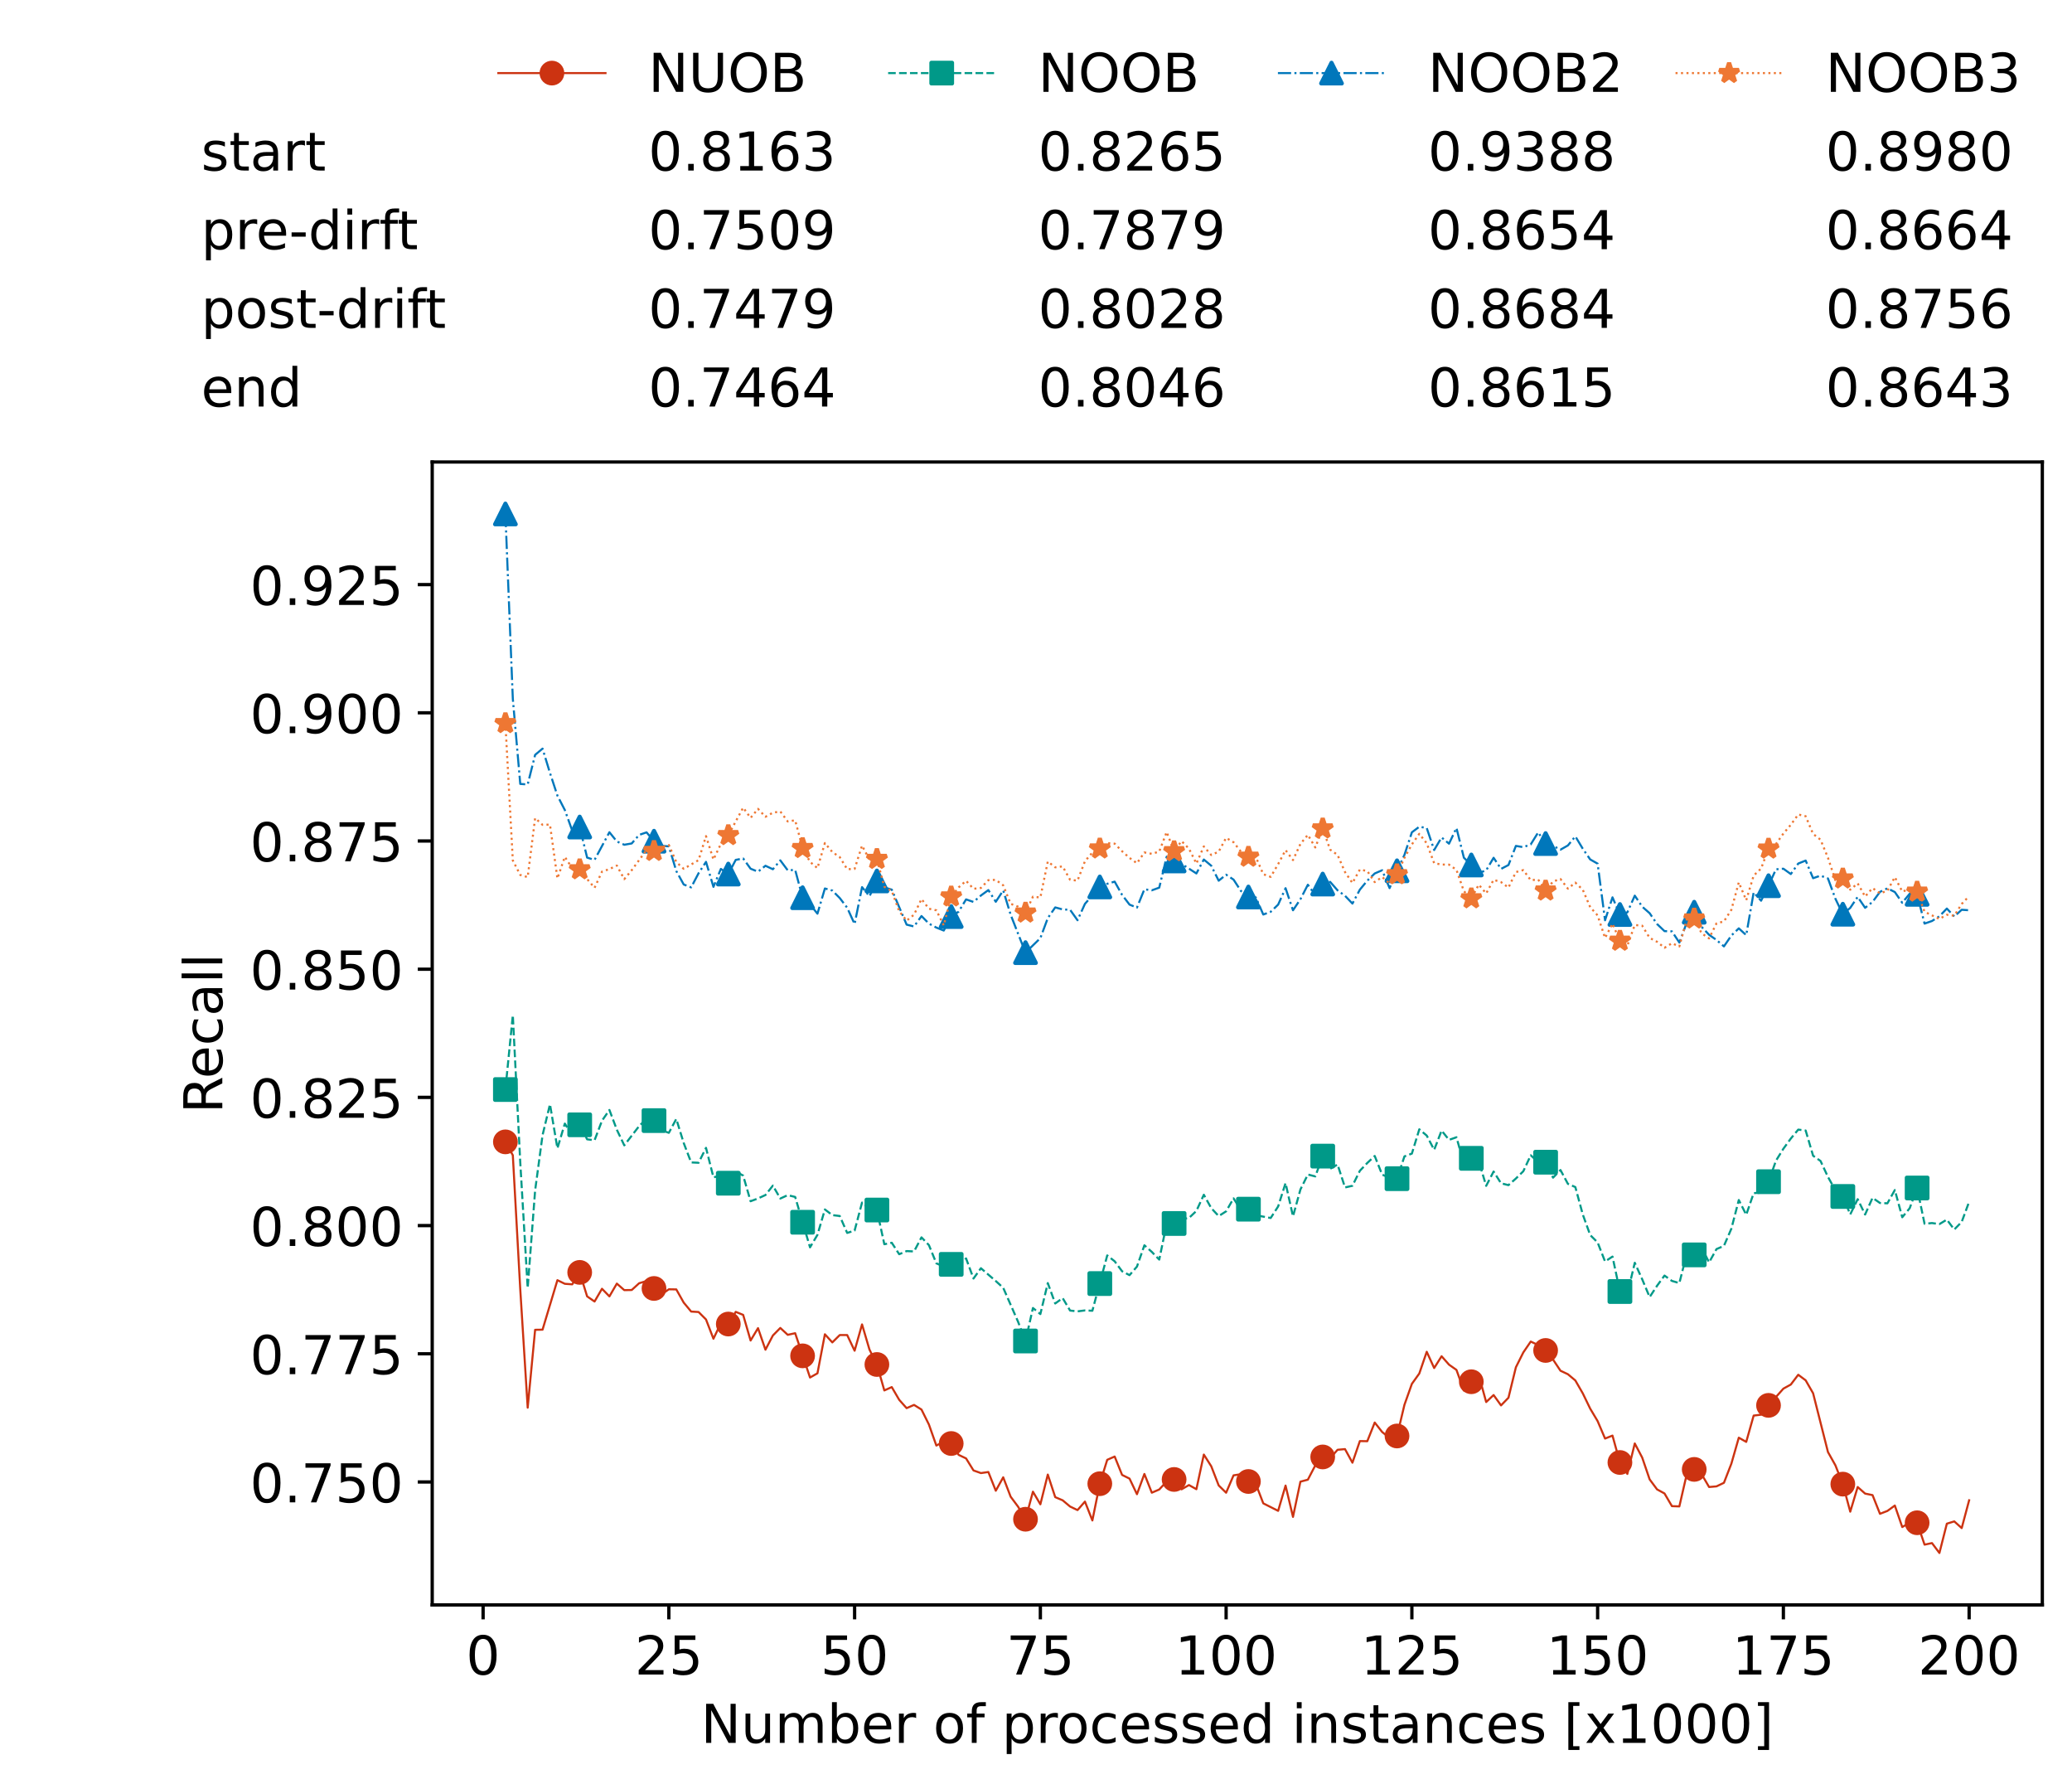 <?xml version="1.0" encoding="utf-8" standalone="no"?>
<!DOCTYPE svg PUBLIC "-//W3C//DTD SVG 1.1//EN"
  "http://www.w3.org/Graphics/SVG/1.1/DTD/svg11.dtd">
<!-- Created with matplotlib (https://matplotlib.org/) -->
<svg height="432.615pt" version="1.1" viewBox="0 0 502.65 432.615" width="502.65pt" xmlns="http://www.w3.org/2000/svg" xmlns:xlink="http://www.w3.org/1999/xlink">
 <defs>
  <style type="text/css">*{stroke-linecap:butt;stroke-linejoin:round;}</style>
 </defs>
 <g id="figure_1">
  <g id="patch_1">
   <path d="M 0 432.615 
L 502.65 432.615 
L 502.65 0 
L 0 0 
z
" style="fill:#ffffff;"/>
  </g>
  <g id="axes_1">
   <g id="patch_2">
    <path d="M 104.85 389.252 
L 495.45 389.252 
L 495.45 112.052 
L 104.85 112.052 
z
" style="fill:#ffffff;"/>
   </g>
   <g id="matplotlib.axis_1">
    <g id="xtick_1">
     <g id="line2d_1">
      <defs>
       <path d="M 0 0 
L 0 3.5 
" id="mac1b621928" style="stroke:#000000;stroke-width:0.8;"/>
      </defs>
      <g>
       <use style="stroke:#000000;stroke-width:0.8;" x="117.197" xlink:href="#mac1b621928" y="389.252"/>
      </g>
     </g>
     <g id="text_1">
      <!-- 0 -->
      <g transform="translate(113.061 406.13)scale(0.13 -0.13)">
       <defs>
        <path d="M 31.781 66.406 
Q 24.172 66.406 20.328 58.906 
Q 16.5 51.422 16.5 36.375 
Q 16.5 21.391 20.328 13.891 
Q 24.172 6.391 31.781 6.391 
Q 39.453 6.391 43.281 13.891 
Q 47.125 21.391 47.125 36.375 
Q 47.125 51.422 43.281 58.906 
Q 39.453 66.406 31.781 66.406 
z
M 31.781 74.219 
Q 44.047 74.219 50.516 64.516 
Q 56.984 54.828 56.984 36.375 
Q 56.984 17.969 50.516 8.266 
Q 44.047 -1.422 31.781 -1.422 
Q 19.531 -1.422 13.062 8.266 
Q 6.594 17.969 6.594 36.375 
Q 6.594 54.828 13.062 64.516 
Q 19.531 74.219 31.781 74.219 
z
" id="DejaVuSans-48"/>
       </defs>
       <use xlink:href="#DejaVuSans-48"/>
      </g>
     </g>
    </g>
    <g id="xtick_2">
     <g id="line2d_2">
      <g>
       <use style="stroke:#000000;stroke-width:0.8;" x="162.259" xlink:href="#mac1b621928" y="389.252"/>
      </g>
     </g>
     <g id="text_2">
      <!-- 25 -->
      <g transform="translate(153.988 406.13)scale(0.13 -0.13)">
       <defs>
        <path d="M 19.188 8.297 
L 53.609 8.297 
L 53.609 0 
L 7.328 0 
L 7.328 8.297 
Q 12.938 14.109 22.625 23.891 
Q 32.328 33.688 34.812 36.531 
Q 39.547 41.844 41.422 45.531 
Q 43.312 49.219 43.312 52.781 
Q 43.312 58.594 39.234 62.25 
Q 35.156 65.922 28.609 65.922 
Q 23.969 65.922 18.812 64.312 
Q 13.672 62.703 7.812 59.422 
L 7.812 69.391 
Q 13.766 71.781 18.938 73 
Q 24.125 74.219 28.422 74.219 
Q 39.75 74.219 46.484 68.547 
Q 53.219 62.891 53.219 53.422 
Q 53.219 48.922 51.531 44.891 
Q 49.859 40.875 45.406 35.406 
Q 44.188 33.984 37.641 27.219 
Q 31.109 20.453 19.188 8.297 
z
" id="DejaVuSans-50"/>
        <path d="M 10.797 72.906 
L 49.516 72.906 
L 49.516 64.594 
L 19.828 64.594 
L 19.828 46.734 
Q 21.969 47.469 24.109 47.828 
Q 26.266 48.188 28.422 48.188 
Q 40.625 48.188 47.75 41.5 
Q 54.891 34.812 54.891 23.391 
Q 54.891 11.625 47.562 5.094 
Q 40.234 -1.422 26.906 -1.422 
Q 22.312 -1.422 17.547 -0.641 
Q 12.797 0.141 7.719 1.703 
L 7.719 11.625 
Q 12.109 9.234 16.797 8.062 
Q 21.484 6.891 26.703 6.891 
Q 35.156 6.891 40.078 11.328 
Q 45.016 15.766 45.016 23.391 
Q 45.016 31 40.078 35.438 
Q 35.156 39.891 26.703 39.891 
Q 22.75 39.891 18.812 39.016 
Q 14.891 38.141 10.797 36.281 
z
" id="DejaVuSans-53"/>
       </defs>
       <use xlink:href="#DejaVuSans-50"/>
       <use x="63.623" xlink:href="#DejaVuSans-53"/>
      </g>
     </g>
    </g>
    <g id="xtick_3">
     <g id="line2d_3">
      <g>
       <use style="stroke:#000000;stroke-width:0.8;" x="207.322" xlink:href="#mac1b621928" y="389.252"/>
      </g>
     </g>
     <g id="text_3">
      <!-- 50 -->
      <g transform="translate(199.05 406.13)scale(0.13 -0.13)">
       <use xlink:href="#DejaVuSans-53"/>
       <use x="63.623" xlink:href="#DejaVuSans-48"/>
      </g>
     </g>
    </g>
    <g id="xtick_4">
     <g id="line2d_4">
      <g>
       <use style="stroke:#000000;stroke-width:0.8;" x="252.384" xlink:href="#mac1b621928" y="389.252"/>
      </g>
     </g>
     <g id="text_4">
      <!-- 75 -->
      <g transform="translate(244.113 406.13)scale(0.13 -0.13)">
       <defs>
        <path d="M 8.203 72.906 
L 55.078 72.906 
L 55.078 68.703 
L 28.609 0 
L 18.312 0 
L 43.219 64.594 
L 8.203 64.594 
z
" id="DejaVuSans-55"/>
       </defs>
       <use xlink:href="#DejaVuSans-55"/>
       <use x="63.623" xlink:href="#DejaVuSans-53"/>
      </g>
     </g>
    </g>
    <g id="xtick_5">
     <g id="line2d_5">
      <g>
       <use style="stroke:#000000;stroke-width:0.8;" x="297.446" xlink:href="#mac1b621928" y="389.252"/>
      </g>
     </g>
     <g id="text_5">
      <!-- 100 -->
      <g transform="translate(285.039 406.13)scale(0.13 -0.13)">
       <defs>
        <path d="M 12.406 8.297 
L 28.516 8.297 
L 28.516 63.922 
L 10.984 60.406 
L 10.984 69.391 
L 28.422 72.906 
L 38.281 72.906 
L 38.281 8.297 
L 54.391 8.297 
L 54.391 0 
L 12.406 0 
z
" id="DejaVuSans-49"/>
       </defs>
       <use xlink:href="#DejaVuSans-49"/>
       <use x="63.623" xlink:href="#DejaVuSans-48"/>
       <use x="127.246" xlink:href="#DejaVuSans-48"/>
      </g>
     </g>
    </g>
    <g id="xtick_6">
     <g id="line2d_6">
      <g>
       <use style="stroke:#000000;stroke-width:0.8;" x="342.509" xlink:href="#mac1b621928" y="389.252"/>
      </g>
     </g>
     <g id="text_6">
      <!-- 125 -->
      <g transform="translate(330.102 406.13)scale(0.13 -0.13)">
       <use xlink:href="#DejaVuSans-49"/>
       <use x="63.623" xlink:href="#DejaVuSans-50"/>
       <use x="127.246" xlink:href="#DejaVuSans-53"/>
      </g>
     </g>
    </g>
    <g id="xtick_7">
     <g id="line2d_7">
      <g>
       <use style="stroke:#000000;stroke-width:0.8;" x="387.571" xlink:href="#mac1b621928" y="389.252"/>
      </g>
     </g>
     <g id="text_7">
      <!-- 150 -->
      <g transform="translate(375.164 406.13)scale(0.13 -0.13)">
       <use xlink:href="#DejaVuSans-49"/>
       <use x="63.623" xlink:href="#DejaVuSans-53"/>
       <use x="127.246" xlink:href="#DejaVuSans-48"/>
      </g>
     </g>
    </g>
    <g id="xtick_8">
     <g id="line2d_8">
      <g>
       <use style="stroke:#000000;stroke-width:0.8;" x="432.633" xlink:href="#mac1b621928" y="389.252"/>
      </g>
     </g>
     <g id="text_8">
      <!-- 175 -->
      <g transform="translate(420.226 406.13)scale(0.13 -0.13)">
       <use xlink:href="#DejaVuSans-49"/>
       <use x="63.623" xlink:href="#DejaVuSans-55"/>
       <use x="127.246" xlink:href="#DejaVuSans-53"/>
      </g>
     </g>
    </g>
    <g id="xtick_9">
     <g id="line2d_9">
      <g>
       <use style="stroke:#000000;stroke-width:0.8;" x="477.695" xlink:href="#mac1b621928" y="389.252"/>
      </g>
     </g>
     <g id="text_9">
      <!-- 200 -->
      <g transform="translate(465.289 406.13)scale(0.13 -0.13)">
       <use xlink:href="#DejaVuSans-50"/>
       <use x="63.623" xlink:href="#DejaVuSans-48"/>
       <use x="127.246" xlink:href="#DejaVuSans-48"/>
      </g>
     </g>
    </g>
    <g id="text_10">
     <!-- Number of processed instances [x1000] -->
     <g transform="translate(170.025 422.711)scale(0.13 -0.13)">
      <defs>
       <path d="M 9.812 72.906 
L 23.094 72.906 
L 55.422 11.922 
L 55.422 72.906 
L 64.984 72.906 
L 64.984 0 
L 51.703 0 
L 19.391 60.984 
L 19.391 0 
L 9.812 0 
z
" id="DejaVuSans-78"/>
       <path d="M 8.5 21.578 
L 8.5 54.688 
L 17.484 54.688 
L 17.484 21.922 
Q 17.484 14.156 20.5 10.266 
Q 23.531 6.391 29.594 6.391 
Q 36.859 6.391 41.078 11.031 
Q 45.312 15.672 45.312 23.688 
L 45.312 54.688 
L 54.297 54.688 
L 54.297 0 
L 45.312 0 
L 45.312 8.406 
Q 42.047 3.422 37.719 1 
Q 33.406 -1.422 27.688 -1.422 
Q 18.266 -1.422 13.375 4.438 
Q 8.5 10.297 8.5 21.578 
z
M 31.109 56 
z
" id="DejaVuSans-117"/>
       <path d="M 52 44.188 
Q 55.375 50.25 60.062 53.125 
Q 64.75 56 71.094 56 
Q 79.641 56 84.281 50.016 
Q 88.922 44.047 88.922 33.016 
L 88.922 0 
L 79.891 0 
L 79.891 32.719 
Q 79.891 40.578 77.094 44.375 
Q 74.312 48.188 68.609 48.188 
Q 61.625 48.188 57.562 43.547 
Q 53.516 38.922 53.516 30.906 
L 53.516 0 
L 44.484 0 
L 44.484 32.719 
Q 44.484 40.625 41.703 44.406 
Q 38.922 48.188 33.109 48.188 
Q 26.219 48.188 22.156 43.531 
Q 18.109 38.875 18.109 30.906 
L 18.109 0 
L 9.078 0 
L 9.078 54.688 
L 18.109 54.688 
L 18.109 46.188 
Q 21.188 51.219 25.484 53.609 
Q 29.781 56 35.688 56 
Q 41.656 56 45.828 52.969 
Q 50 49.953 52 44.188 
z
" id="DejaVuSans-109"/>
       <path d="M 48.688 27.297 
Q 48.688 37.203 44.609 42.844 
Q 40.531 48.484 33.406 48.484 
Q 26.266 48.484 22.188 42.844 
Q 18.109 37.203 18.109 27.297 
Q 18.109 17.391 22.188 11.75 
Q 26.266 6.109 33.406 6.109 
Q 40.531 6.109 44.609 11.75 
Q 48.688 17.391 48.688 27.297 
z
M 18.109 46.391 
Q 20.953 51.266 25.266 53.625 
Q 29.594 56 35.594 56 
Q 45.562 56 51.781 48.094 
Q 58.016 40.188 58.016 27.297 
Q 58.016 14.406 51.781 6.484 
Q 45.562 -1.422 35.594 -1.422 
Q 29.594 -1.422 25.266 0.953 
Q 20.953 3.328 18.109 8.203 
L 18.109 0 
L 9.078 0 
L 9.078 75.984 
L 18.109 75.984 
z
" id="DejaVuSans-98"/>
       <path d="M 56.203 29.594 
L 56.203 25.203 
L 14.891 25.203 
Q 15.484 15.922 20.484 11.062 
Q 25.484 6.203 34.422 6.203 
Q 39.594 6.203 44.453 7.469 
Q 49.312 8.734 54.109 11.281 
L 54.109 2.781 
Q 49.266 0.734 44.188 -0.344 
Q 39.109 -1.422 33.891 -1.422 
Q 20.797 -1.422 13.156 6.188 
Q 5.516 13.812 5.516 26.812 
Q 5.516 40.234 12.766 48.109 
Q 20.016 56 32.328 56 
Q 43.359 56 49.781 48.891 
Q 56.203 41.797 56.203 29.594 
z
M 47.219 32.234 
Q 47.125 39.594 43.094 43.984 
Q 39.062 48.391 32.422 48.391 
Q 24.906 48.391 20.391 44.141 
Q 15.875 39.891 15.188 32.172 
z
" id="DejaVuSans-101"/>
       <path d="M 41.109 46.297 
Q 39.594 47.172 37.812 47.578 
Q 36.031 48 33.891 48 
Q 26.266 48 22.188 43.047 
Q 18.109 38.094 18.109 28.812 
L 18.109 0 
L 9.078 0 
L 9.078 54.688 
L 18.109 54.688 
L 18.109 46.188 
Q 20.953 51.172 25.484 53.578 
Q 30.031 56 36.531 56 
Q 37.453 56 38.578 55.875 
Q 39.703 55.766 41.062 55.516 
z
" id="DejaVuSans-114"/>
       <path id="DejaVuSans-32"/>
       <path d="M 30.609 48.391 
Q 23.391 48.391 19.188 42.75 
Q 14.984 37.109 14.984 27.297 
Q 14.984 17.484 19.156 11.844 
Q 23.344 6.203 30.609 6.203 
Q 37.797 6.203 41.984 11.859 
Q 46.188 17.531 46.188 27.297 
Q 46.188 37.016 41.984 42.703 
Q 37.797 48.391 30.609 48.391 
z
M 30.609 56 
Q 42.328 56 49.016 48.375 
Q 55.719 40.766 55.719 27.297 
Q 55.719 13.875 49.016 6.219 
Q 42.328 -1.422 30.609 -1.422 
Q 18.844 -1.422 12.172 6.219 
Q 5.516 13.875 5.516 27.297 
Q 5.516 40.766 12.172 48.375 
Q 18.844 56 30.609 56 
z
" id="DejaVuSans-111"/>
       <path d="M 37.109 75.984 
L 37.109 68.5 
L 28.516 68.5 
Q 23.688 68.5 21.797 66.547 
Q 19.922 64.594 19.922 59.516 
L 19.922 54.688 
L 34.719 54.688 
L 34.719 47.703 
L 19.922 47.703 
L 19.922 0 
L 10.891 0 
L 10.891 47.703 
L 2.297 47.703 
L 2.297 54.688 
L 10.891 54.688 
L 10.891 58.5 
Q 10.891 67.625 15.141 71.797 
Q 19.391 75.984 28.609 75.984 
z
" id="DejaVuSans-102"/>
       <path d="M 18.109 8.203 
L 18.109 -20.797 
L 9.078 -20.797 
L 9.078 54.688 
L 18.109 54.688 
L 18.109 46.391 
Q 20.953 51.266 25.266 53.625 
Q 29.594 56 35.594 56 
Q 45.562 56 51.781 48.094 
Q 58.016 40.188 58.016 27.297 
Q 58.016 14.406 51.781 6.484 
Q 45.562 -1.422 35.594 -1.422 
Q 29.594 -1.422 25.266 0.953 
Q 20.953 3.328 18.109 8.203 
z
M 48.688 27.297 
Q 48.688 37.203 44.609 42.844 
Q 40.531 48.484 33.406 48.484 
Q 26.266 48.484 22.188 42.844 
Q 18.109 37.203 18.109 27.297 
Q 18.109 17.391 22.188 11.75 
Q 26.266 6.109 33.406 6.109 
Q 40.531 6.109 44.609 11.75 
Q 48.688 17.391 48.688 27.297 
z
" id="DejaVuSans-112"/>
       <path d="M 48.781 52.594 
L 48.781 44.188 
Q 44.969 46.297 41.141 47.344 
Q 37.312 48.391 33.406 48.391 
Q 24.656 48.391 19.812 42.844 
Q 14.984 37.312 14.984 27.297 
Q 14.984 17.281 19.812 11.734 
Q 24.656 6.203 33.406 6.203 
Q 37.312 6.203 41.141 7.25 
Q 44.969 8.297 48.781 10.406 
L 48.781 2.094 
Q 45.016 0.344 40.984 -0.531 
Q 36.969 -1.422 32.422 -1.422 
Q 20.062 -1.422 12.781 6.344 
Q 5.516 14.109 5.516 27.297 
Q 5.516 40.672 12.859 48.328 
Q 20.219 56 33.016 56 
Q 37.156 56 41.109 55.141 
Q 45.062 54.297 48.781 52.594 
z
" id="DejaVuSans-99"/>
       <path d="M 44.281 53.078 
L 44.281 44.578 
Q 40.484 46.531 36.375 47.5 
Q 32.281 48.484 27.875 48.484 
Q 21.188 48.484 17.844 46.438 
Q 14.5 44.391 14.5 40.281 
Q 14.5 37.156 16.891 35.375 
Q 19.281 33.594 26.516 31.984 
L 29.594 31.297 
Q 39.156 29.25 43.188 25.516 
Q 47.219 21.781 47.219 15.094 
Q 47.219 7.469 41.188 3.016 
Q 35.156 -1.422 24.609 -1.422 
Q 20.219 -1.422 15.453 -0.562 
Q 10.688 0.297 5.422 2 
L 5.422 11.281 
Q 10.406 8.688 15.234 7.391 
Q 20.062 6.109 24.812 6.109 
Q 31.156 6.109 34.562 8.281 
Q 37.984 10.453 37.984 14.406 
Q 37.984 18.062 35.516 20.016 
Q 33.062 21.969 24.703 23.781 
L 21.578 24.516 
Q 13.234 26.266 9.516 29.906 
Q 5.812 33.547 5.812 39.891 
Q 5.812 47.609 11.281 51.797 
Q 16.75 56 26.812 56 
Q 31.781 56 36.172 55.266 
Q 40.578 54.547 44.281 53.078 
z
" id="DejaVuSans-115"/>
       <path d="M 45.406 46.391 
L 45.406 75.984 
L 54.391 75.984 
L 54.391 0 
L 45.406 0 
L 45.406 8.203 
Q 42.578 3.328 38.25 0.953 
Q 33.938 -1.422 27.875 -1.422 
Q 17.969 -1.422 11.734 6.484 
Q 5.516 14.406 5.516 27.297 
Q 5.516 40.188 11.734 48.094 
Q 17.969 56 27.875 56 
Q 33.938 56 38.25 53.625 
Q 42.578 51.266 45.406 46.391 
z
M 14.797 27.297 
Q 14.797 17.391 18.875 11.75 
Q 22.953 6.109 30.078 6.109 
Q 37.203 6.109 41.297 11.75 
Q 45.406 17.391 45.406 27.297 
Q 45.406 37.203 41.297 42.844 
Q 37.203 48.484 30.078 48.484 
Q 22.953 48.484 18.875 42.844 
Q 14.797 37.203 14.797 27.297 
z
" id="DejaVuSans-100"/>
       <path d="M 9.422 54.688 
L 18.406 54.688 
L 18.406 0 
L 9.422 0 
z
M 9.422 75.984 
L 18.406 75.984 
L 18.406 64.594 
L 9.422 64.594 
z
" id="DejaVuSans-105"/>
       <path d="M 54.891 33.016 
L 54.891 0 
L 45.906 0 
L 45.906 32.719 
Q 45.906 40.484 42.875 44.328 
Q 39.844 48.188 33.797 48.188 
Q 26.516 48.188 22.312 43.547 
Q 18.109 38.922 18.109 30.906 
L 18.109 0 
L 9.078 0 
L 9.078 54.688 
L 18.109 54.688 
L 18.109 46.188 
Q 21.344 51.125 25.703 53.562 
Q 30.078 56 35.797 56 
Q 45.219 56 50.047 50.172 
Q 54.891 44.344 54.891 33.016 
z
" id="DejaVuSans-110"/>
       <path d="M 18.312 70.219 
L 18.312 54.688 
L 36.812 54.688 
L 36.812 47.703 
L 18.312 47.703 
L 18.312 18.016 
Q 18.312 11.328 20.141 9.422 
Q 21.969 7.516 27.594 7.516 
L 36.812 7.516 
L 36.812 0 
L 27.594 0 
Q 17.188 0 13.234 3.875 
Q 9.281 7.766 9.281 18.016 
L 9.281 47.703 
L 2.688 47.703 
L 2.688 54.688 
L 9.281 54.688 
L 9.281 70.219 
z
" id="DejaVuSans-116"/>
       <path d="M 34.281 27.484 
Q 23.391 27.484 19.188 25 
Q 14.984 22.516 14.984 16.5 
Q 14.984 11.719 18.141 8.906 
Q 21.297 6.109 26.703 6.109 
Q 34.188 6.109 38.703 11.406 
Q 43.219 16.703 43.219 25.484 
L 43.219 27.484 
z
M 52.203 31.203 
L 52.203 0 
L 43.219 0 
L 43.219 8.297 
Q 40.141 3.328 35.547 0.953 
Q 30.953 -1.422 24.312 -1.422 
Q 15.922 -1.422 10.953 3.297 
Q 6 8.016 6 15.922 
Q 6 25.141 12.172 29.828 
Q 18.359 34.516 30.609 34.516 
L 43.219 34.516 
L 43.219 35.406 
Q 43.219 41.609 39.141 45 
Q 35.062 48.391 27.688 48.391 
Q 23 48.391 18.547 47.266 
Q 14.109 46.141 10.016 43.891 
L 10.016 52.203 
Q 14.938 54.109 19.578 55.047 
Q 24.219 56 28.609 56 
Q 40.484 56 46.344 49.844 
Q 52.203 43.703 52.203 31.203 
z
" id="DejaVuSans-97"/>
       <path d="M 8.594 75.984 
L 29.297 75.984 
L 29.297 69 
L 17.578 69 
L 17.578 -6.203 
L 29.297 -6.203 
L 29.297 -13.188 
L 8.594 -13.188 
z
" id="DejaVuSans-91"/>
       <path d="M 54.891 54.688 
L 35.109 28.078 
L 55.906 0 
L 45.312 0 
L 29.391 21.484 
L 13.484 0 
L 2.875 0 
L 24.125 28.609 
L 4.688 54.688 
L 15.281 54.688 
L 29.781 35.203 
L 44.281 54.688 
z
" id="DejaVuSans-120"/>
       <path d="M 30.422 75.984 
L 30.422 -13.188 
L 9.719 -13.188 
L 9.719 -6.203 
L 21.391 -6.203 
L 21.391 69 
L 9.719 69 
L 9.719 75.984 
z
" id="DejaVuSans-93"/>
      </defs>
      <use xlink:href="#DejaVuSans-78"/>
      <use x="74.805" xlink:href="#DejaVuSans-117"/>
      <use x="138.184" xlink:href="#DejaVuSans-109"/>
      <use x="235.596" xlink:href="#DejaVuSans-98"/>
      <use x="299.072" xlink:href="#DejaVuSans-101"/>
      <use x="360.596" xlink:href="#DejaVuSans-114"/>
      <use x="401.709" xlink:href="#DejaVuSans-32"/>
      <use x="433.496" xlink:href="#DejaVuSans-111"/>
      <use x="494.678" xlink:href="#DejaVuSans-102"/>
      <use x="529.883" xlink:href="#DejaVuSans-32"/>
      <use x="561.67" xlink:href="#DejaVuSans-112"/>
      <use x="625.146" xlink:href="#DejaVuSans-114"/>
      <use x="664.01" xlink:href="#DejaVuSans-111"/>
      <use x="725.191" xlink:href="#DejaVuSans-99"/>
      <use x="780.172" xlink:href="#DejaVuSans-101"/>
      <use x="841.695" xlink:href="#DejaVuSans-115"/>
      <use x="893.795" xlink:href="#DejaVuSans-115"/>
      <use x="945.895" xlink:href="#DejaVuSans-101"/>
      <use x="1007.418" xlink:href="#DejaVuSans-100"/>
      <use x="1070.895" xlink:href="#DejaVuSans-32"/>
      <use x="1102.682" xlink:href="#DejaVuSans-105"/>
      <use x="1130.465" xlink:href="#DejaVuSans-110"/>
      <use x="1193.844" xlink:href="#DejaVuSans-115"/>
      <use x="1245.943" xlink:href="#DejaVuSans-116"/>
      <use x="1285.152" xlink:href="#DejaVuSans-97"/>
      <use x="1346.432" xlink:href="#DejaVuSans-110"/>
      <use x="1409.811" xlink:href="#DejaVuSans-99"/>
      <use x="1464.791" xlink:href="#DejaVuSans-101"/>
      <use x="1526.314" xlink:href="#DejaVuSans-115"/>
      <use x="1578.414" xlink:href="#DejaVuSans-32"/>
      <use x="1610.201" xlink:href="#DejaVuSans-91"/>
      <use x="1649.215" xlink:href="#DejaVuSans-120"/>
      <use x="1708.395" xlink:href="#DejaVuSans-49"/>
      <use x="1772.018" xlink:href="#DejaVuSans-48"/>
      <use x="1835.641" xlink:href="#DejaVuSans-48"/>
      <use x="1899.264" xlink:href="#DejaVuSans-48"/>
      <use x="1962.887" xlink:href="#DejaVuSans-93"/>
     </g>
    </g>
   </g>
   <g id="matplotlib.axis_2">
    <g id="ytick_1">
     <g id="line2d_10">
      <defs>
       <path d="M 0 0 
L -3.5 0 
" id="m473cadb09d" style="stroke:#000000;stroke-width:0.8;"/>
      </defs>
      <g>
       <use style="stroke:#000000;stroke-width:0.8;" x="104.85" xlink:href="#m473cadb09d" y="359.432"/>
      </g>
     </g>
     <g id="text_11">
      <!-- 0.750 -->
      <g transform="translate(60.633 364.371)scale(0.13 -0.13)">
       <defs>
        <path d="M 10.688 12.406 
L 21 12.406 
L 21 0 
L 10.688 0 
z
" id="DejaVuSans-46"/>
       </defs>
       <use xlink:href="#DejaVuSans-48"/>
       <use x="63.623" xlink:href="#DejaVuSans-46"/>
       <use x="95.41" xlink:href="#DejaVuSans-55"/>
       <use x="159.033" xlink:href="#DejaVuSans-53"/>
       <use x="222.656" xlink:href="#DejaVuSans-48"/>
      </g>
     </g>
    </g>
    <g id="ytick_2">
     <g id="line2d_11">
      <g>
       <use style="stroke:#000000;stroke-width:0.8;" x="104.85" xlink:href="#m473cadb09d" y="328.34"/>
      </g>
     </g>
     <g id="text_12">
      <!-- 0.775 -->
      <g transform="translate(60.633 333.279)scale(0.13 -0.13)">
       <use xlink:href="#DejaVuSans-48"/>
       <use x="63.623" xlink:href="#DejaVuSans-46"/>
       <use x="95.41" xlink:href="#DejaVuSans-55"/>
       <use x="159.033" xlink:href="#DejaVuSans-55"/>
       <use x="222.656" xlink:href="#DejaVuSans-53"/>
      </g>
     </g>
    </g>
    <g id="ytick_3">
     <g id="line2d_12">
      <g>
       <use style="stroke:#000000;stroke-width:0.8;" x="104.85" xlink:href="#m473cadb09d" y="297.247"/>
      </g>
     </g>
     <g id="text_13">
      <!-- 0.800 -->
      <g transform="translate(60.633 302.186)scale(0.13 -0.13)">
       <defs>
        <path d="M 31.781 34.625 
Q 24.75 34.625 20.719 30.859 
Q 16.703 27.094 16.703 20.516 
Q 16.703 13.922 20.719 10.156 
Q 24.75 6.391 31.781 6.391 
Q 38.812 6.391 42.859 10.172 
Q 46.922 13.969 46.922 20.516 
Q 46.922 27.094 42.891 30.859 
Q 38.875 34.625 31.781 34.625 
z
M 21.922 38.812 
Q 15.578 40.375 12.031 44.719 
Q 8.5 49.078 8.5 55.328 
Q 8.5 64.062 14.719 69.141 
Q 20.953 74.219 31.781 74.219 
Q 42.672 74.219 48.875 69.141 
Q 55.078 64.062 55.078 55.328 
Q 55.078 49.078 51.531 44.719 
Q 48 40.375 41.703 38.812 
Q 48.828 37.156 52.797 32.312 
Q 56.781 27.484 56.781 20.516 
Q 56.781 9.906 50.312 4.234 
Q 43.844 -1.422 31.781 -1.422 
Q 19.734 -1.422 13.25 4.234 
Q 6.781 9.906 6.781 20.516 
Q 6.781 27.484 10.781 32.312 
Q 14.797 37.156 21.922 38.812 
z
M 18.312 54.391 
Q 18.312 48.734 21.844 45.562 
Q 25.391 42.391 31.781 42.391 
Q 38.141 42.391 41.719 45.562 
Q 45.312 48.734 45.312 54.391 
Q 45.312 60.062 41.719 63.234 
Q 38.141 66.406 31.781 66.406 
Q 25.391 66.406 21.844 63.234 
Q 18.312 60.062 18.312 54.391 
z
" id="DejaVuSans-56"/>
       </defs>
       <use xlink:href="#DejaVuSans-48"/>
       <use x="63.623" xlink:href="#DejaVuSans-46"/>
       <use x="95.41" xlink:href="#DejaVuSans-56"/>
       <use x="159.033" xlink:href="#DejaVuSans-48"/>
       <use x="222.656" xlink:href="#DejaVuSans-48"/>
      </g>
     </g>
    </g>
    <g id="ytick_4">
     <g id="line2d_13">
      <g>
       <use style="stroke:#000000;stroke-width:0.8;" x="104.85" xlink:href="#m473cadb09d" y="266.154"/>
      </g>
     </g>
     <g id="text_14">
      <!-- 0.825 -->
      <g transform="translate(60.633 271.093)scale(0.13 -0.13)">
       <use xlink:href="#DejaVuSans-48"/>
       <use x="63.623" xlink:href="#DejaVuSans-46"/>
       <use x="95.41" xlink:href="#DejaVuSans-56"/>
       <use x="159.033" xlink:href="#DejaVuSans-50"/>
       <use x="222.656" xlink:href="#DejaVuSans-53"/>
      </g>
     </g>
    </g>
    <g id="ytick_5">
     <g id="line2d_14">
      <g>
       <use style="stroke:#000000;stroke-width:0.8;" x="104.85" xlink:href="#m473cadb09d" y="235.062"/>
      </g>
     </g>
     <g id="text_15">
      <!-- 0.850 -->
      <g transform="translate(60.633 240.001)scale(0.13 -0.13)">
       <use xlink:href="#DejaVuSans-48"/>
       <use x="63.623" xlink:href="#DejaVuSans-46"/>
       <use x="95.41" xlink:href="#DejaVuSans-56"/>
       <use x="159.033" xlink:href="#DejaVuSans-53"/>
       <use x="222.656" xlink:href="#DejaVuSans-48"/>
      </g>
     </g>
    </g>
    <g id="ytick_6">
     <g id="line2d_15">
      <g>
       <use style="stroke:#000000;stroke-width:0.8;" x="104.85" xlink:href="#m473cadb09d" y="203.969"/>
      </g>
     </g>
     <g id="text_16">
      <!-- 0.875 -->
      <g transform="translate(60.633 208.908)scale(0.13 -0.13)">
       <use xlink:href="#DejaVuSans-48"/>
       <use x="63.623" xlink:href="#DejaVuSans-46"/>
       <use x="95.41" xlink:href="#DejaVuSans-56"/>
       <use x="159.033" xlink:href="#DejaVuSans-55"/>
       <use x="222.656" xlink:href="#DejaVuSans-53"/>
      </g>
     </g>
    </g>
    <g id="ytick_7">
     <g id="line2d_16">
      <g>
       <use style="stroke:#000000;stroke-width:0.8;" x="104.85" xlink:href="#m473cadb09d" y="172.877"/>
      </g>
     </g>
     <g id="text_17">
      <!-- 0.900 -->
      <g transform="translate(60.633 177.816)scale(0.13 -0.13)">
       <defs>
        <path d="M 10.984 1.516 
L 10.984 10.5 
Q 14.703 8.734 18.5 7.812 
Q 22.312 6.891 25.984 6.891 
Q 35.75 6.891 40.891 13.453 
Q 46.047 20.016 46.781 33.406 
Q 43.953 29.203 39.594 26.953 
Q 35.25 24.703 29.984 24.703 
Q 19.047 24.703 12.672 31.312 
Q 6.297 37.938 6.297 49.422 
Q 6.297 60.641 12.938 67.422 
Q 19.578 74.219 30.609 74.219 
Q 43.266 74.219 49.922 64.516 
Q 56.594 54.828 56.594 36.375 
Q 56.594 19.141 48.406 8.859 
Q 40.234 -1.422 26.422 -1.422 
Q 22.703 -1.422 18.891 -0.688 
Q 15.094 0.047 10.984 1.516 
z
M 30.609 32.422 
Q 37.25 32.422 41.125 36.953 
Q 45.016 41.5 45.016 49.422 
Q 45.016 57.281 41.125 61.844 
Q 37.25 66.406 30.609 66.406 
Q 23.969 66.406 20.094 61.844 
Q 16.219 57.281 16.219 49.422 
Q 16.219 41.5 20.094 36.953 
Q 23.969 32.422 30.609 32.422 
z
" id="DejaVuSans-57"/>
       </defs>
       <use xlink:href="#DejaVuSans-48"/>
       <use x="63.623" xlink:href="#DejaVuSans-46"/>
       <use x="95.41" xlink:href="#DejaVuSans-57"/>
       <use x="159.033" xlink:href="#DejaVuSans-48"/>
       <use x="222.656" xlink:href="#DejaVuSans-48"/>
      </g>
     </g>
    </g>
    <g id="ytick_8">
     <g id="line2d_17">
      <g>
       <use style="stroke:#000000;stroke-width:0.8;" x="104.85" xlink:href="#m473cadb09d" y="141.784"/>
      </g>
     </g>
     <g id="text_18">
      <!-- 0.925 -->
      <g transform="translate(60.633 146.723)scale(0.13 -0.13)">
       <use xlink:href="#DejaVuSans-48"/>
       <use x="63.623" xlink:href="#DejaVuSans-46"/>
       <use x="95.41" xlink:href="#DejaVuSans-57"/>
       <use x="159.033" xlink:href="#DejaVuSans-50"/>
       <use x="222.656" xlink:href="#DejaVuSans-53"/>
      </g>
     </g>
    </g>
    <g id="text_19">
     <!-- Recall -->
     <g transform="translate(53.93 270.044)rotate(-90)scale(0.13 -0.13)">
      <defs>
       <path d="M 44.391 34.188 
Q 47.562 33.109 50.562 29.594 
Q 53.562 26.078 56.594 19.922 
L 66.609 0 
L 56 0 
L 46.688 18.703 
Q 43.062 26.031 39.672 28.422 
Q 36.281 30.812 30.422 30.812 
L 19.672 30.812 
L 19.672 0 
L 9.812 0 
L 9.812 72.906 
L 32.078 72.906 
Q 44.578 72.906 50.734 67.672 
Q 56.891 62.453 56.891 51.906 
Q 56.891 45.016 53.688 40.469 
Q 50.484 35.938 44.391 34.188 
z
M 19.672 64.797 
L 19.672 38.922 
L 32.078 38.922 
Q 39.203 38.922 42.844 42.219 
Q 46.484 45.516 46.484 51.906 
Q 46.484 58.297 42.844 61.547 
Q 39.203 64.797 32.078 64.797 
z
" id="DejaVuSans-82"/>
       <path d="M 9.422 75.984 
L 18.406 75.984 
L 18.406 0 
L 9.422 0 
z
" id="DejaVuSans-108"/>
      </defs>
      <use xlink:href="#DejaVuSans-82"/>
      <use x="64.982" xlink:href="#DejaVuSans-101"/>
      <use x="126.506" xlink:href="#DejaVuSans-99"/>
      <use x="181.486" xlink:href="#DejaVuSans-97"/>
      <use x="242.766" xlink:href="#DejaVuSans-108"/>
      <use x="270.549" xlink:href="#DejaVuSans-108"/>
     </g>
    </g>
   </g>
   <g id="line2d_18"/>
   <g id="line2d_19"/>
   <g id="line2d_20"/>
   <g id="line2d_21"/>
   <g id="line2d_22"/>
   <g id="line2d_23">
    <path clip-path="url(#p269d3f9dab)" d="M 122.605 276.942 
L 124.407 280.185 
L 126.21 312.697 
L 128.012 341.408 
L 129.815 322.52 
L 131.617 322.492 
L 135.222 310.488 
L 137.024 311.364 
L 138.827 311.493 
L 140.629 308.597 
L 142.432 314.42 
L 144.234 315.663 
L 146.037 312.571 
L 147.839 314.415 
L 149.642 311.315 
L 151.444 312.902 
L 153.247 312.87 
L 155.049 311.229 
L 156.852 310.688 
L 158.654 312.497 
L 160.457 313.941 
L 162.259 312.696 
L 164.062 312.727 
L 165.864 315.926 
L 167.667 318.097 
L 169.469 318.207 
L 171.272 320.019 
L 173.074 324.686 
L 174.877 320.917 
L 176.679 321.126 
L 178.482 318.173 
L 180.284 318.902 
L 182.087 325.121 
L 183.889 322.117 
L 185.692 327.35 
L 187.494 323.903 
L 189.297 322.073 
L 191.099 323.739 
L 192.902 323.349 
L 196.507 334.094 
L 198.309 333.073 
L 200.112 323.608 
L 201.914 325.58 
L 203.717 323.796 
L 205.519 323.796 
L 207.322 327.593 
L 209.124 321.215 
L 210.927 327.323 
L 212.729 330.937 
L 214.532 337.227 
L 216.334 336.416 
L 218.137 339.505 
L 219.939 341.524 
L 221.742 340.74 
L 223.544 341.864 
L 225.347 345.495 
L 227.149 350.595 
L 228.952 349.643 
L 230.754 350.099 
L 232.557 352.853 
L 234.359 353.714 
L 236.162 356.633 
L 237.964 357.273 
L 239.767 357.013 
L 241.569 361.552 
L 243.372 358.295 
L 245.174 363.001 
L 246.976 365.419 
L 248.779 368.465 
L 250.581 361.785 
L 252.384 364.847 
L 254.186 357.634 
L 255.989 363.11 
L 257.791 363.874 
L 259.594 365.388 
L 261.396 366.248 
L 263.199 364.187 
L 265.001 368.763 
L 266.804 359.848 
L 268.606 354.053 
L 270.409 353.26 
L 272.211 357.721 
L 274.014 358.611 
L 275.816 362.392 
L 277.619 357.486 
L 279.421 362.03 
L 281.224 361.252 
L 283.026 359.295 
L 284.829 358.82 
L 286.631 361.212 
L 288.434 360.176 
L 290.236 361.184 
L 292.039 352.783 
L 293.841 355.621 
L 295.644 360.268 
L 297.446 362.036 
L 299.249 357.823 
L 301.051 357.54 
L 302.854 359.312 
L 304.656 359.917 
L 306.459 364.613 
L 310.064 366.432 
L 311.866 360.304 
L 313.669 367.896 
L 315.471 359.354 
L 317.274 358.873 
L 319.076 355.416 
L 320.879 353.358 
L 322.681 353.662 
L 324.484 351.62 
L 326.286 351.458 
L 328.089 354.754 
L 329.891 349.51 
L 331.694 349.541 
L 333.496 345.014 
L 335.299 347.31 
L 337.101 348.771 
L 338.904 348.275 
L 340.706 340.712 
L 342.509 335.634 
L 344.311 333.119 
L 346.114 327.853 
L 347.916 331.795 
L 349.719 328.938 
L 351.521 330.977 
L 353.324 332.246 
L 355.126 337.253 
L 356.928 335.119 
L 358.731 333.503 
L 360.533 340.041 
L 362.336 338.345 
L 364.138 340.854 
L 365.941 338.997 
L 367.743 331.611 
L 369.546 328.006 
L 371.348 325.374 
L 373.151 326.221 
L 374.953 327.53 
L 376.756 329.745 
L 378.558 332.447 
L 380.361 333.296 
L 382.163 334.807 
L 383.966 337.93 
L 385.768 341.645 
L 387.571 344.668 
L 389.373 348.899 
L 391.176 348.182 
L 392.978 354.702 
L 394.781 357.48 
L 396.583 350.091 
L 398.386 353.518 
L 400.188 358.8 
L 401.991 361.229 
L 403.793 362.214 
L 405.596 365.291 
L 407.398 365.354 
L 409.201 357.493 
L 411.003 356.378 
L 412.806 357.562 
L 414.608 360.65 
L 416.411 360.494 
L 418.213 359.63 
L 420.016 354.986 
L 421.818 348.688 
L 423.621 349.706 
L 425.423 343.328 
L 427.226 343.11 
L 429.028 340.849 
L 432.633 336.794 
L 434.436 335.8 
L 436.238 333.427 
L 438.041 334.779 
L 439.843 337.913 
L 443.448 352.17 
L 445.251 355.384 
L 447.053 359.952 
L 448.856 366.63 
L 450.658 360.652 
L 452.461 362.246 
L 454.263 362.616 
L 456.066 367.149 
L 457.868 366.452 
L 459.671 365.147 
L 461.473 370.361 
L 463.276 369.283 
L 465.078 369.321 
L 466.881 374.628 
L 468.683 374.249 
L 470.485 376.652 
L 472.288 369.544 
L 474.09 368.989 
L 475.893 370.612 
L 477.695 363.87 
L 477.695 363.87 
" style="fill:none;stroke:#cc3311;stroke-linecap:square;stroke-width:0.5;"/>
    <defs>
     <path d="M 0 2.5 
C 0.663 2.5 1.299 2.237 1.768 1.768 
C 2.237 1.299 2.5 0.663 2.5 0 
C 2.5 -0.663 2.237 -1.299 1.768 -1.768 
C 1.299 -2.237 0.663 -2.5 0 -2.5 
C -0.663 -2.5 -1.299 -2.237 -1.768 -1.768 
C -2.237 -1.299 -2.5 -0.663 -2.5 0 
C -2.5 0.663 -2.237 1.299 -1.768 1.768 
C -1.299 2.237 -0.663 2.5 0 2.5 
z
" id="m23fa353438" style="stroke:#cc3311;"/>
    </defs>
    <g clip-path="url(#p269d3f9dab)">
     <use style="fill:#cc3311;stroke:#cc3311;" x="122.605" xlink:href="#m23fa353438" y="276.942"/>
     <use style="fill:#cc3311;stroke:#cc3311;" x="140.629" xlink:href="#m23fa353438" y="308.597"/>
     <use style="fill:#cc3311;stroke:#cc3311;" x="158.654" xlink:href="#m23fa353438" y="312.497"/>
     <use style="fill:#cc3311;stroke:#cc3311;" x="176.679" xlink:href="#m23fa353438" y="321.126"/>
     <use style="fill:#cc3311;stroke:#cc3311;" x="194.704" xlink:href="#m23fa353438" y="328.84"/>
     <use style="fill:#cc3311;stroke:#cc3311;" x="212.729" xlink:href="#m23fa353438" y="330.937"/>
     <use style="fill:#cc3311;stroke:#cc3311;" x="230.754" xlink:href="#m23fa353438" y="350.099"/>
     <use style="fill:#cc3311;stroke:#cc3311;" x="248.779" xlink:href="#m23fa353438" y="368.465"/>
     <use style="fill:#cc3311;stroke:#cc3311;" x="266.804" xlink:href="#m23fa353438" y="359.848"/>
     <use style="fill:#cc3311;stroke:#cc3311;" x="284.829" xlink:href="#m23fa353438" y="358.82"/>
     <use style="fill:#cc3311;stroke:#cc3311;" x="302.854" xlink:href="#m23fa353438" y="359.312"/>
     <use style="fill:#cc3311;stroke:#cc3311;" x="320.879" xlink:href="#m23fa353438" y="353.358"/>
     <use style="fill:#cc3311;stroke:#cc3311;" x="338.904" xlink:href="#m23fa353438" y="348.275"/>
     <use style="fill:#cc3311;stroke:#cc3311;" x="356.928" xlink:href="#m23fa353438" y="335.119"/>
     <use style="fill:#cc3311;stroke:#cc3311;" x="374.953" xlink:href="#m23fa353438" y="327.53"/>
     <use style="fill:#cc3311;stroke:#cc3311;" x="392.978" xlink:href="#m23fa353438" y="354.702"/>
     <use style="fill:#cc3311;stroke:#cc3311;" x="411.003" xlink:href="#m23fa353438" y="356.378"/>
     <use style="fill:#cc3311;stroke:#cc3311;" x="429.028" xlink:href="#m23fa353438" y="340.849"/>
     <use style="fill:#cc3311;stroke:#cc3311;" x="447.053" xlink:href="#m23fa353438" y="359.952"/>
     <use style="fill:#cc3311;stroke:#cc3311;" x="465.078" xlink:href="#m23fa353438" y="369.321"/>
    </g>
   </g>
   <g id="line2d_24"/>
   <g id="line2d_25"/>
   <g id="line2d_26"/>
   <g id="line2d_27"/>
   <g id="line2d_28">
    <path clip-path="url(#p269d3f9dab)" d="M 122.605 264.251 
L 124.407 246.202 
L 126.21 281.913 
L 128.012 312.397 
L 129.815 288.727 
L 131.617 275.314 
L 133.419 267.82 
L 135.222 278.51 
L 137.024 272.509 
L 138.827 275.423 
L 140.629 272.804 
L 142.432 276.322 
L 144.234 276.551 
L 146.037 271.81 
L 147.839 269.207 
L 149.642 274.001 
L 151.444 277.783 
L 155.049 273.113 
L 156.852 271.328 
L 158.654 271.787 
L 160.457 274.112 
L 162.259 274.747 
L 164.062 271.381 
L 165.864 277.225 
L 167.667 281.929 
L 169.469 282.011 
L 171.272 278.393 
L 173.074 285.553 
L 174.877 285.11 
L 176.679 286.969 
L 178.482 284.111 
L 180.284 285.123 
L 182.087 291.341 
L 183.889 290.664 
L 185.692 289.835 
L 187.494 287.55 
L 189.297 290.685 
L 191.099 289.865 
L 192.902 290.299 
L 196.507 302.522 
L 198.309 299.488 
L 200.112 293.336 
L 201.914 294.704 
L 203.717 294.92 
L 205.519 299.026 
L 207.322 298.458 
L 209.124 291.663 
L 210.927 293.201 
L 212.729 293.472 
L 214.532 301.768 
L 216.334 301.41 
L 218.137 304.191 
L 219.939 303.429 
L 221.742 303.52 
L 223.544 300.102 
L 225.347 301.982 
L 227.149 306.4 
L 228.952 307.18 
L 230.754 306.649 
L 232.557 306.925 
L 234.359 305.21 
L 236.162 310.089 
L 237.964 307.587 
L 241.569 310.698 
L 243.372 312.334 
L 246.976 320.572 
L 248.779 325.234 
L 250.581 317.234 
L 252.384 318.708 
L 254.186 311.191 
L 255.989 316.138 
L 257.791 314.827 
L 259.594 317.855 
L 261.396 318.051 
L 263.199 317.82 
L 265.001 317.901 
L 268.606 304.484 
L 270.409 305.908 
L 272.211 308.326 
L 274.014 309.268 
L 275.816 307.193 
L 277.619 302.025 
L 279.421 303.629 
L 281.224 305.494 
L 283.026 296.765 
L 284.829 296.735 
L 286.631 295.689 
L 288.434 295.395 
L 290.236 293.69 
L 292.039 289.765 
L 293.841 293.013 
L 295.644 294.944 
L 297.446 293.786 
L 299.249 290.641 
L 301.051 293.503 
L 302.854 293.269 
L 304.656 294.743 
L 308.261 295.402 
L 310.064 292.611 
L 311.866 286.932 
L 313.669 295.013 
L 315.471 288.491 
L 317.274 284.857 
L 319.076 285.321 
L 320.879 280.398 
L 322.681 283.485 
L 324.484 282.437 
L 326.286 288.001 
L 328.089 287.591 
L 329.891 283.958 
L 331.694 282.057 
L 333.496 280.366 
L 335.299 284.892 
L 337.101 285.64 
L 338.904 285.867 
L 340.706 280.463 
L 342.509 279.786 
L 344.311 273.895 
L 346.114 275.416 
L 347.916 278.873 
L 349.719 274.201 
L 351.521 276.458 
L 353.324 275.824 
L 355.126 282.22 
L 356.928 280.93 
L 358.731 281.613 
L 360.533 287.61 
L 362.336 284.134 
L 364.138 286.987 
L 365.941 287.436 
L 367.743 285.833 
L 369.546 284.063 
L 371.348 280.194 
L 373.151 281.852 
L 374.953 281.873 
L 376.756 285.624 
L 378.558 283.773 
L 380.361 287.125 
L 382.163 287.903 
L 383.966 294.546 
L 385.768 299.543 
L 387.571 301.334 
L 389.373 305.96 
L 391.176 304.764 
L 392.978 313.234 
L 394.781 313.827 
L 396.583 306.268 
L 398.386 310.278 
L 400.188 314.586 
L 401.991 311.84 
L 403.793 309.371 
L 405.596 310.664 
L 407.398 311.195 
L 409.201 304.071 
L 411.003 304.352 
L 412.806 302.575 
L 414.608 306.171 
L 416.411 302.944 
L 418.213 302.167 
L 420.016 297.994 
L 421.818 291.042 
L 423.621 294.63 
L 425.423 289.381 
L 427.226 289.26 
L 429.028 286.606 
L 430.831 281.517 
L 432.633 278.609 
L 434.436 276.14 
L 436.238 273.967 
L 438.041 274.192 
L 439.843 280.305 
L 441.646 281.576 
L 443.448 285.445 
L 445.251 288.669 
L 447.053 290.184 
L 448.856 294.531 
L 450.658 290.84 
L 452.461 294.561 
L 454.263 290.515 
L 456.066 291.765 
L 457.868 291.849 
L 459.671 288.621 
L 461.473 295.225 
L 463.276 293.033 
L 465.078 288.128 
L 466.881 296.811 
L 468.683 296.633 
L 470.485 296.888 
L 472.288 295.799 
L 474.09 298.204 
L 475.893 296.354 
L 477.695 291.471 
L 477.695 291.471 
" style="fill:none;stroke:#009988;stroke-dasharray:1.85,0.8;stroke-dashoffset:0;stroke-width:0.5;"/>
    <defs>
     <path d="M -2.5 2.5 
L 2.5 2.5 
L 2.5 -2.5 
L -2.5 -2.5 
z
" id="maf4605be25" style="stroke:#009988;stroke-linejoin:miter;"/>
    </defs>
    <g clip-path="url(#p269d3f9dab)">
     <use style="fill:#009988;stroke:#009988;stroke-linejoin:miter;" x="122.605" xlink:href="#maf4605be25" y="264.251"/>
     <use style="fill:#009988;stroke:#009988;stroke-linejoin:miter;" x="140.629" xlink:href="#maf4605be25" y="272.804"/>
     <use style="fill:#009988;stroke:#009988;stroke-linejoin:miter;" x="158.654" xlink:href="#maf4605be25" y="271.787"/>
     <use style="fill:#009988;stroke:#009988;stroke-linejoin:miter;" x="176.679" xlink:href="#maf4605be25" y="286.969"/>
     <use style="fill:#009988;stroke:#009988;stroke-linejoin:miter;" x="194.704" xlink:href="#maf4605be25" y="296.438"/>
     <use style="fill:#009988;stroke:#009988;stroke-linejoin:miter;" x="212.729" xlink:href="#maf4605be25" y="293.472"/>
     <use style="fill:#009988;stroke:#009988;stroke-linejoin:miter;" x="230.754" xlink:href="#maf4605be25" y="306.649"/>
     <use style="fill:#009988;stroke:#009988;stroke-linejoin:miter;" x="248.779" xlink:href="#maf4605be25" y="325.234"/>
     <use style="fill:#009988;stroke:#009988;stroke-linejoin:miter;" x="266.804" xlink:href="#maf4605be25" y="311.311"/>
     <use style="fill:#009988;stroke:#009988;stroke-linejoin:miter;" x="284.829" xlink:href="#maf4605be25" y="296.735"/>
     <use style="fill:#009988;stroke:#009988;stroke-linejoin:miter;" x="302.854" xlink:href="#maf4605be25" y="293.269"/>
     <use style="fill:#009988;stroke:#009988;stroke-linejoin:miter;" x="320.879" xlink:href="#maf4605be25" y="280.398"/>
     <use style="fill:#009988;stroke:#009988;stroke-linejoin:miter;" x="338.904" xlink:href="#maf4605be25" y="285.867"/>
     <use style="fill:#009988;stroke:#009988;stroke-linejoin:miter;" x="356.928" xlink:href="#maf4605be25" y="280.93"/>
     <use style="fill:#009988;stroke:#009988;stroke-linejoin:miter;" x="374.953" xlink:href="#maf4605be25" y="281.873"/>
     <use style="fill:#009988;stroke:#009988;stroke-linejoin:miter;" x="392.978" xlink:href="#maf4605be25" y="313.234"/>
     <use style="fill:#009988;stroke:#009988;stroke-linejoin:miter;" x="411.003" xlink:href="#maf4605be25" y="304.352"/>
     <use style="fill:#009988;stroke:#009988;stroke-linejoin:miter;" x="429.028" xlink:href="#maf4605be25" y="286.606"/>
     <use style="fill:#009988;stroke:#009988;stroke-linejoin:miter;" x="447.053" xlink:href="#maf4605be25" y="290.184"/>
     <use style="fill:#009988;stroke:#009988;stroke-linejoin:miter;" x="465.078" xlink:href="#maf4605be25" y="288.128"/>
    </g>
   </g>
   <g id="line2d_29"/>
   <g id="line2d_30"/>
   <g id="line2d_31"/>
   <g id="line2d_32"/>
   <g id="line2d_33">
    <path clip-path="url(#p269d3f9dab)" d="M 122.605 124.652 
L 124.407 169.493 
L 126.21 190.13 
L 128.012 190.258 
L 129.815 183.077 
L 131.617 181.568 
L 133.419 187.466 
L 135.222 192.958 
L 137.024 196.463 
L 138.827 201.479 
L 140.629 200.58 
L 142.432 208.001 
L 144.234 208.554 
L 147.839 201.842 
L 149.642 204.087 
L 151.444 204.879 
L 153.247 204.567 
L 155.049 202.49 
L 156.852 201.875 
L 158.654 204.022 
L 160.457 205.152 
L 162.259 205.269 
L 164.062 211.254 
L 165.864 214.519 
L 167.667 215.223 
L 169.469 211.786 
L 171.272 209.034 
L 173.074 215.092 
L 174.877 210.739 
L 176.679 211.988 
L 178.482 208.552 
L 180.284 208.205 
L 182.087 210.692 
L 183.889 211.415 
L 185.692 209.976 
L 187.494 210.822 
L 189.297 208.666 
L 191.099 211.085 
L 192.902 210.975 
L 194.704 217.725 
L 196.507 219.37 
L 198.309 221.599 
L 200.112 215.487 
L 201.914 215.986 
L 203.717 217.806 
L 205.519 220.152 
L 207.322 224.124 
L 209.124 215.157 
L 210.927 217.377 
L 212.729 213.655 
L 214.532 215.22 
L 216.334 215.769 
L 219.939 224.252 
L 221.742 224.708 
L 223.544 222.169 
L 225.347 224.005 
L 227.149 224.969 
L 228.952 225.694 
L 230.754 222.288 
L 232.557 221.115 
L 234.359 218.133 
L 236.162 218.754 
L 237.964 217.19 
L 239.767 215.875 
L 241.569 218.71 
L 243.372 215.96 
L 245.174 221.847 
L 248.779 231.042 
L 252.384 227.526 
L 254.186 222.667 
L 255.989 220.076 
L 257.791 220.571 
L 259.594 220.652 
L 261.396 223.189 
L 263.199 219.213 
L 266.804 215.113 
L 268.606 214.348 
L 270.409 213.826 
L 272.211 217.04 
L 274.014 219.399 
L 275.816 220.127 
L 277.619 215.684 
L 279.421 215.932 
L 281.224 215.282 
L 283.026 207.771 
L 284.829 208.815 
L 286.631 209.513 
L 290.236 211.84 
L 292.039 208.464 
L 293.841 209.969 
L 295.644 213.602 
L 297.446 212.139 
L 299.249 213.335 
L 301.051 216.103 
L 302.854 217.55 
L 304.656 217.658 
L 306.459 221.804 
L 308.261 221.142 
L 310.064 219.402 
L 311.866 215.415 
L 313.669 220.773 
L 315.471 218.092 
L 317.274 214.579 
L 319.076 217.07 
L 320.879 214.413 
L 322.681 213.88 
L 324.484 215.94 
L 326.286 217.256 
L 328.089 219.147 
L 329.891 215.773 
L 331.694 213.591 
L 333.496 211.846 
L 335.299 211.066 
L 337.101 215.401 
L 338.904 211.196 
L 340.706 207.335 
L 342.509 201.864 
L 344.311 200.511 
L 346.114 200.821 
L 347.916 206.161 
L 349.719 203.114 
L 351.521 204.619 
L 353.324 200.812 
L 355.126 208.027 
L 356.928 209.782 
L 358.731 211.736 
L 360.533 211.09 
L 362.336 208.038 
L 364.138 210.74 
L 365.941 209.795 
L 367.743 205.162 
L 369.546 205.467 
L 371.348 204.789 
L 373.151 201.884 
L 374.953 204.591 
L 376.756 205.14 
L 378.558 206.077 
L 380.361 205.051 
L 382.163 202.848 
L 383.966 205.838 
L 385.768 208.443 
L 387.571 209.466 
L 389.373 223.198 
L 391.176 217.635 
L 392.978 221.798 
L 394.781 221.282 
L 396.583 217.225 
L 398.386 219.902 
L 400.188 221.483 
L 401.991 224.108 
L 403.793 225.831 
L 405.596 225.89 
L 407.398 228.601 
L 409.201 223.747 
L 411.003 221.245 
L 412.806 224.798 
L 414.608 226.716 
L 416.411 227.978 
L 418.213 229.533 
L 420.016 226.899 
L 421.818 225.158 
L 423.621 226.805 
L 425.423 216.441 
L 427.226 218.454 
L 429.028 214.816 
L 430.831 210.836 
L 432.633 210.692 
L 434.436 211.988 
L 436.238 209.441 
L 438.041 208.715 
L 439.843 212.993 
L 441.646 212.372 
L 443.448 213.057 
L 445.251 217.966 
L 447.053 221.725 
L 448.856 220.188 
L 450.658 217.516 
L 452.461 220.173 
L 454.263 218.746 
L 456.066 216.308 
L 457.868 215.449 
L 459.671 216.351 
L 461.473 218.958 
L 463.276 216.759 
L 465.078 216.909 
L 466.881 224.007 
L 468.683 223.376 
L 470.485 222.235 
L 472.288 220.353 
L 474.09 222.286 
L 475.893 220.65 
L 477.695 220.772 
L 477.695 220.772 
" style="fill:none;stroke:#0077bb;stroke-dasharray:3.2,0.8,0.5,0.8;stroke-dashoffset:0;stroke-width:0.5;"/>
    <defs>
     <path d="M 0 -2.5 
L -2.5 2.5 
L 2.5 2.5 
z
" id="m9c5664f526" style="stroke:#0077bb;stroke-linejoin:miter;"/>
    </defs>
    <g clip-path="url(#p269d3f9dab)">
     <use style="fill:#0077bb;stroke:#0077bb;stroke-linejoin:miter;" x="122.605" xlink:href="#m9c5664f526" y="124.652"/>
     <use style="fill:#0077bb;stroke:#0077bb;stroke-linejoin:miter;" x="140.629" xlink:href="#m9c5664f526" y="200.58"/>
     <use style="fill:#0077bb;stroke:#0077bb;stroke-linejoin:miter;" x="158.654" xlink:href="#m9c5664f526" y="204.022"/>
     <use style="fill:#0077bb;stroke:#0077bb;stroke-linejoin:miter;" x="176.679" xlink:href="#m9c5664f526" y="211.988"/>
     <use style="fill:#0077bb;stroke:#0077bb;stroke-linejoin:miter;" x="194.704" xlink:href="#m9c5664f526" y="217.725"/>
     <use style="fill:#0077bb;stroke:#0077bb;stroke-linejoin:miter;" x="212.729" xlink:href="#m9c5664f526" y="213.655"/>
     <use style="fill:#0077bb;stroke:#0077bb;stroke-linejoin:miter;" x="230.754" xlink:href="#m9c5664f526" y="222.288"/>
     <use style="fill:#0077bb;stroke:#0077bb;stroke-linejoin:miter;" x="248.779" xlink:href="#m9c5664f526" y="231.042"/>
     <use style="fill:#0077bb;stroke:#0077bb;stroke-linejoin:miter;" x="266.804" xlink:href="#m9c5664f526" y="215.113"/>
     <use style="fill:#0077bb;stroke:#0077bb;stroke-linejoin:miter;" x="284.829" xlink:href="#m9c5664f526" y="208.815"/>
     <use style="fill:#0077bb;stroke:#0077bb;stroke-linejoin:miter;" x="302.854" xlink:href="#m9c5664f526" y="217.55"/>
     <use style="fill:#0077bb;stroke:#0077bb;stroke-linejoin:miter;" x="320.879" xlink:href="#m9c5664f526" y="214.413"/>
     <use style="fill:#0077bb;stroke:#0077bb;stroke-linejoin:miter;" x="338.904" xlink:href="#m9c5664f526" y="211.196"/>
     <use style="fill:#0077bb;stroke:#0077bb;stroke-linejoin:miter;" x="356.928" xlink:href="#m9c5664f526" y="209.782"/>
     <use style="fill:#0077bb;stroke:#0077bb;stroke-linejoin:miter;" x="374.953" xlink:href="#m9c5664f526" y="204.591"/>
     <use style="fill:#0077bb;stroke:#0077bb;stroke-linejoin:miter;" x="392.978" xlink:href="#m9c5664f526" y="221.798"/>
     <use style="fill:#0077bb;stroke:#0077bb;stroke-linejoin:miter;" x="411.003" xlink:href="#m9c5664f526" y="221.245"/>
     <use style="fill:#0077bb;stroke:#0077bb;stroke-linejoin:miter;" x="429.028" xlink:href="#m9c5664f526" y="214.816"/>
     <use style="fill:#0077bb;stroke:#0077bb;stroke-linejoin:miter;" x="447.053" xlink:href="#m9c5664f526" y="221.725"/>
     <use style="fill:#0077bb;stroke:#0077bb;stroke-linejoin:miter;" x="465.078" xlink:href="#m9c5664f526" y="216.909"/>
    </g>
   </g>
   <g id="line2d_34"/>
   <g id="line2d_35"/>
   <g id="line2d_36"/>
   <g id="line2d_37"/>
   <g id="line2d_38">
    <path clip-path="url(#p269d3f9dab)" d="M 122.605 175.415 
L 124.407 208.693 
L 126.21 212.199 
L 128.012 212.733 
L 129.815 198.411 
L 131.617 200.05 
L 133.419 199.988 
L 135.222 213.059 
L 137.024 207.813 
L 138.827 210.593 
L 140.629 210.866 
L 142.432 213.2 
L 144.234 215.325 
L 146.037 211.405 
L 147.839 210.781 
L 149.642 209.933 
L 151.444 213.222 
L 153.247 211.051 
L 156.852 206.136 
L 158.654 206.406 
L 160.457 205.527 
L 162.259 204.93 
L 164.062 209.076 
L 165.864 210.721 
L 169.469 208.611 
L 171.272 202.783 
L 173.074 208.473 
L 174.877 204.67 
L 176.679 202.577 
L 180.284 195.876 
L 182.087 198.363 
L 183.889 196.173 
L 185.692 198.099 
L 187.494 197.111 
L 189.297 196.809 
L 191.099 199.229 
L 192.902 198.949 
L 194.704 205.707 
L 196.507 209.034 
L 198.309 210.558 
L 200.112 204.466 
L 201.914 206.643 
L 203.717 207.876 
L 205.519 210.81 
L 207.322 210.745 
L 209.124 205.08 
L 210.927 208.497 
L 212.729 208.352 
L 214.532 215.061 
L 216.334 216.101 
L 218.137 221.001 
L 219.939 223.287 
L 221.742 221.84 
L 223.544 218.044 
L 225.347 220.393 
L 227.149 220.781 
L 228.952 224.434 
L 230.754 217.453 
L 232.557 215.226 
L 234.359 213.618 
L 236.162 215.564 
L 237.964 215.353 
L 239.767 213.473 
L 241.569 213.385 
L 243.372 214.725 
L 245.174 219.198 
L 246.976 219.902 
L 248.779 221.37 
L 250.581 217.473 
L 252.384 217.674 
L 254.186 208.942 
L 255.989 210.355 
L 257.791 210.134 
L 259.594 213.378 
L 261.396 213.585 
L 263.199 208.876 
L 265.001 206.776 
L 266.804 205.817 
L 268.606 204.481 
L 270.409 204.613 
L 272.211 206.461 
L 274.014 208.071 
L 275.816 209.363 
L 277.619 206.751 
L 279.421 207.08 
L 281.224 206.534 
L 283.026 201.786 
L 284.829 206.482 
L 286.631 203.99 
L 288.434 205.835 
L 290.236 209.445 
L 292.039 205.284 
L 293.841 207.373 
L 295.644 206.554 
L 297.446 203.201 
L 299.249 204.277 
L 301.051 206.562 
L 302.854 207.815 
L 304.656 207.877 
L 306.459 212.024 
L 308.261 212.672 
L 310.064 209.58 
L 311.866 206.18 
L 313.669 208.594 
L 315.471 204.68 
L 317.274 202.476 
L 319.076 205.538 
L 320.879 200.957 
L 322.681 206.063 
L 324.484 207.346 
L 326.286 211.497 
L 328.089 214.158 
L 329.891 210.89 
L 331.694 211.264 
L 333.496 213.937 
L 335.299 212.703 
L 337.101 214.264 
L 338.904 212.065 
L 340.706 208.052 
L 342.509 204.801 
L 344.311 202.227 
L 346.114 204.537 
L 347.916 209.346 
L 349.719 209.685 
L 351.521 209.701 
L 353.324 210.97 
L 355.126 216.152 
L 356.928 217.907 
L 358.731 214.565 
L 360.533 216.691 
L 362.336 213.383 
L 364.138 213.939 
L 365.941 215.268 
L 367.743 211.505 
L 369.546 211.028 
L 371.348 213.478 
L 373.151 213.315 
L 374.953 216.022 
L 376.756 213.785 
L 378.558 213.192 
L 380.361 215.529 
L 382.163 214.06 
L 383.966 215.788 
L 385.768 220.016 
L 387.571 222.016 
L 389.373 227.483 
L 391.176 224.031 
L 392.978 228.194 
L 394.781 229.339 
L 396.583 224.342 
L 398.386 224.52 
L 400.188 227.472 
L 401.991 228.416 
L 403.793 229.872 
L 405.596 228.775 
L 407.398 229.544 
L 409.201 222.964 
L 411.003 222.808 
L 412.806 226.362 
L 414.608 227.589 
L 416.411 223.949 
L 418.213 223.474 
L 420.016 220.65 
L 421.818 214.012 
L 423.621 218.337 
L 425.423 212.358 
L 427.226 210.646 
L 429.028 205.845 
L 430.831 204.7 
L 432.633 202.163 
L 434.436 200.039 
L 436.238 197.538 
L 438.041 197.964 
L 439.843 202.254 
L 441.646 203.658 
L 443.448 208.032 
L 445.251 213.5 
L 447.053 213.102 
L 448.856 215.779 
L 450.658 214.248 
L 452.461 217.437 
L 454.263 215.388 
L 456.066 216.662 
L 457.868 216.044 
L 459.671 212.73 
L 461.473 216.237 
L 463.276 215.636 
L 465.078 216.28 
L 466.881 221.13 
L 470.485 222.876 
L 472.288 221.861 
L 474.09 222.087 
L 475.893 219.244 
L 477.695 217.328 
L 477.695 217.328 
" style="fill:none;stroke:#ee7733;stroke-dasharray:0.5,0.825;stroke-dashoffset:0;stroke-width:0.5;"/>
    <defs>
     <path d="M 0 -2.5 
L -0.561 -0.773 
L -2.378 -0.773 
L -0.908 0.295 
L -1.469 2.023 
L -0 0.955 
L 1.469 2.023 
L 0.908 0.295 
L 2.378 -0.773 
L 0.561 -0.773 
z
" id="mbcda1ac714" style="stroke:#ee7733;stroke-linejoin:bevel;"/>
    </defs>
    <g clip-path="url(#p269d3f9dab)">
     <use style="fill:#ee7733;stroke:#ee7733;stroke-linejoin:bevel;" x="122.605" xlink:href="#mbcda1ac714" y="175.415"/>
     <use style="fill:#ee7733;stroke:#ee7733;stroke-linejoin:bevel;" x="140.629" xlink:href="#mbcda1ac714" y="210.866"/>
     <use style="fill:#ee7733;stroke:#ee7733;stroke-linejoin:bevel;" x="158.654" xlink:href="#mbcda1ac714" y="206.406"/>
     <use style="fill:#ee7733;stroke:#ee7733;stroke-linejoin:bevel;" x="176.679" xlink:href="#mbcda1ac714" y="202.577"/>
     <use style="fill:#ee7733;stroke:#ee7733;stroke-linejoin:bevel;" x="194.704" xlink:href="#mbcda1ac714" y="205.707"/>
     <use style="fill:#ee7733;stroke:#ee7733;stroke-linejoin:bevel;" x="212.729" xlink:href="#mbcda1ac714" y="208.352"/>
     <use style="fill:#ee7733;stroke:#ee7733;stroke-linejoin:bevel;" x="230.754" xlink:href="#mbcda1ac714" y="217.453"/>
     <use style="fill:#ee7733;stroke:#ee7733;stroke-linejoin:bevel;" x="248.779" xlink:href="#mbcda1ac714" y="221.37"/>
     <use style="fill:#ee7733;stroke:#ee7733;stroke-linejoin:bevel;" x="266.804" xlink:href="#mbcda1ac714" y="205.817"/>
     <use style="fill:#ee7733;stroke:#ee7733;stroke-linejoin:bevel;" x="284.829" xlink:href="#mbcda1ac714" y="206.482"/>
     <use style="fill:#ee7733;stroke:#ee7733;stroke-linejoin:bevel;" x="302.854" xlink:href="#mbcda1ac714" y="207.815"/>
     <use style="fill:#ee7733;stroke:#ee7733;stroke-linejoin:bevel;" x="320.879" xlink:href="#mbcda1ac714" y="200.957"/>
     <use style="fill:#ee7733;stroke:#ee7733;stroke-linejoin:bevel;" x="338.904" xlink:href="#mbcda1ac714" y="212.065"/>
     <use style="fill:#ee7733;stroke:#ee7733;stroke-linejoin:bevel;" x="356.928" xlink:href="#mbcda1ac714" y="217.907"/>
     <use style="fill:#ee7733;stroke:#ee7733;stroke-linejoin:bevel;" x="374.953" xlink:href="#mbcda1ac714" y="216.022"/>
     <use style="fill:#ee7733;stroke:#ee7733;stroke-linejoin:bevel;" x="392.978" xlink:href="#mbcda1ac714" y="228.194"/>
     <use style="fill:#ee7733;stroke:#ee7733;stroke-linejoin:bevel;" x="411.003" xlink:href="#mbcda1ac714" y="222.808"/>
     <use style="fill:#ee7733;stroke:#ee7733;stroke-linejoin:bevel;" x="429.028" xlink:href="#mbcda1ac714" y="205.845"/>
     <use style="fill:#ee7733;stroke:#ee7733;stroke-linejoin:bevel;" x="447.053" xlink:href="#mbcda1ac714" y="213.102"/>
     <use style="fill:#ee7733;stroke:#ee7733;stroke-linejoin:bevel;" x="465.078" xlink:href="#mbcda1ac714" y="216.28"/>
    </g>
   </g>
   <g id="line2d_39"/>
   <g id="line2d_40"/>
   <g id="line2d_41"/>
   <g id="line2d_42"/>
   <g id="patch_3">
    <path d="M 104.85 389.252 
L 104.85 112.052 
" style="fill:none;stroke:#000000;stroke-linecap:square;stroke-linejoin:miter;stroke-width:0.8;"/>
   </g>
   <g id="patch_4">
    <path d="M 495.45 389.252 
L 495.45 112.052 
" style="fill:none;stroke:#000000;stroke-linecap:square;stroke-linejoin:miter;stroke-width:0.8;"/>
   </g>
   <g id="patch_5">
    <path d="M 104.85 389.252 
L 495.45 389.252 
" style="fill:none;stroke:#000000;stroke-linecap:square;stroke-linejoin:miter;stroke-width:0.8;"/>
   </g>
   <g id="patch_6">
    <path d="M 104.85 112.052 
L 495.45 112.052 
" style="fill:none;stroke:#000000;stroke-linecap:square;stroke-linejoin:miter;stroke-width:0.8;"/>
   </g>
   <g id="legend_1">
    <g id="line2d_43"/>
    <g id="line2d_44"/>
    <g id="text_20">
     <!--   -->
     <g transform="translate(48.8 22.278)scale(0.13 -0.13)">
      <use xlink:href="#DejaVuSans-32"/>
     </g>
    </g>
    <g id="line2d_45"/>
    <g id="line2d_46"/>
    <g id="text_21">
     <!-- start -->
     <g transform="translate(48.8 41.36)scale(0.13 -0.13)">
      <use xlink:href="#DejaVuSans-115"/>
      <use x="52.1" xlink:href="#DejaVuSans-116"/>
      <use x="91.309" xlink:href="#DejaVuSans-97"/>
      <use x="152.588" xlink:href="#DejaVuSans-114"/>
      <use x="193.701" xlink:href="#DejaVuSans-116"/>
     </g>
    </g>
    <g id="line2d_47"/>
    <g id="line2d_48"/>
    <g id="text_22">
     <!-- pre-dirft -->
     <g transform="translate(48.8 60.441)scale(0.13 -0.13)">
      <defs>
       <path d="M 4.891 31.391 
L 31.203 31.391 
L 31.203 23.391 
L 4.891 23.391 
z
" id="DejaVuSans-45"/>
      </defs>
      <use xlink:href="#DejaVuSans-112"/>
      <use x="63.477" xlink:href="#DejaVuSans-114"/>
      <use x="102.34" xlink:href="#DejaVuSans-101"/>
      <use x="163.863" xlink:href="#DejaVuSans-45"/>
      <use x="199.947" xlink:href="#DejaVuSans-100"/>
      <use x="263.424" xlink:href="#DejaVuSans-105"/>
      <use x="291.207" xlink:href="#DejaVuSans-114"/>
      <use x="332.32" xlink:href="#DejaVuSans-102"/>
      <use x="365.775" xlink:href="#DejaVuSans-116"/>
     </g>
    </g>
    <g id="line2d_49"/>
    <g id="line2d_50"/>
    <g id="text_23">
     <!-- post-drift -->
     <g transform="translate(48.8 79.523)scale(0.13 -0.13)">
      <use xlink:href="#DejaVuSans-112"/>
      <use x="63.477" xlink:href="#DejaVuSans-111"/>
      <use x="124.658" xlink:href="#DejaVuSans-115"/>
      <use x="176.758" xlink:href="#DejaVuSans-116"/>
      <use x="215.967" xlink:href="#DejaVuSans-45"/>
      <use x="252.051" xlink:href="#DejaVuSans-100"/>
      <use x="315.527" xlink:href="#DejaVuSans-114"/>
      <use x="356.641" xlink:href="#DejaVuSans-105"/>
      <use x="384.424" xlink:href="#DejaVuSans-102"/>
      <use x="417.879" xlink:href="#DejaVuSans-116"/>
     </g>
    </g>
    <g id="line2d_51"/>
    <g id="line2d_52"/>
    <g id="text_24">
     <!-- end -->
     <g transform="translate(48.8 98.604)scale(0.13 -0.13)">
      <use xlink:href="#DejaVuSans-101"/>
      <use x="61.523" xlink:href="#DejaVuSans-110"/>
      <use x="124.902" xlink:href="#DejaVuSans-100"/>
     </g>
    </g>
    <g id="line2d_53">
     <path d="M 120.892 17.728 
L 146.892 17.728 
" style="fill:none;stroke:#cc3311;stroke-linecap:square;stroke-width:0.5;"/>
    </g>
    <g id="line2d_54">
     <g>
      <use style="fill:#cc3311;stroke:#cc3311;" x="133.892" xlink:href="#m23fa353438" y="17.728"/>
     </g>
    </g>
    <g id="text_25">
     <!-- NUOB -->
     <g transform="translate(157.292 22.278)scale(0.13 -0.13)">
      <defs>
       <path d="M 8.688 72.906 
L 18.609 72.906 
L 18.609 28.609 
Q 18.609 16.891 22.844 11.734 
Q 27.094 6.594 36.625 6.594 
Q 46.094 6.594 50.344 11.734 
Q 54.594 16.891 54.594 28.609 
L 54.594 72.906 
L 64.5 72.906 
L 64.5 27.391 
Q 64.5 13.141 57.438 5.859 
Q 50.391 -1.422 36.625 -1.422 
Q 22.797 -1.422 15.734 5.859 
Q 8.688 13.141 8.688 27.391 
z
" id="DejaVuSans-85"/>
       <path d="M 39.406 66.219 
Q 28.656 66.219 22.328 58.203 
Q 16.016 50.203 16.016 36.375 
Q 16.016 22.609 22.328 14.594 
Q 28.656 6.594 39.406 6.594 
Q 50.141 6.594 56.422 14.594 
Q 62.703 22.609 62.703 36.375 
Q 62.703 50.203 56.422 58.203 
Q 50.141 66.219 39.406 66.219 
z
M 39.406 74.219 
Q 54.734 74.219 63.906 63.938 
Q 73.094 53.656 73.094 36.375 
Q 73.094 19.141 63.906 8.859 
Q 54.734 -1.422 39.406 -1.422 
Q 24.031 -1.422 14.812 8.828 
Q 5.609 19.094 5.609 36.375 
Q 5.609 53.656 14.812 63.938 
Q 24.031 74.219 39.406 74.219 
z
" id="DejaVuSans-79"/>
       <path d="M 19.672 34.812 
L 19.672 8.109 
L 35.5 8.109 
Q 43.453 8.109 47.281 11.406 
Q 51.125 14.703 51.125 21.484 
Q 51.125 28.328 47.281 31.562 
Q 43.453 34.812 35.5 34.812 
z
M 19.672 64.797 
L 19.672 42.828 
L 34.281 42.828 
Q 41.5 42.828 45.031 45.531 
Q 48.578 48.25 48.578 53.812 
Q 48.578 59.328 45.031 62.062 
Q 41.5 64.797 34.281 64.797 
z
M 9.812 72.906 
L 35.016 72.906 
Q 46.297 72.906 52.391 68.219 
Q 58.5 63.531 58.5 54.891 
Q 58.5 48.188 55.375 44.234 
Q 52.25 40.281 46.188 39.312 
Q 53.469 37.75 57.5 32.781 
Q 61.531 27.828 61.531 20.406 
Q 61.531 10.641 54.891 5.312 
Q 48.25 0 35.984 0 
L 9.812 0 
z
" id="DejaVuSans-66"/>
      </defs>
      <use xlink:href="#DejaVuSans-78"/>
      <use x="74.805" xlink:href="#DejaVuSans-85"/>
      <use x="147.998" xlink:href="#DejaVuSans-79"/>
      <use x="226.709" xlink:href="#DejaVuSans-66"/>
     </g>
    </g>
    <g id="line2d_55"/>
    <g id="line2d_56"/>
    <g id="text_26">
     <!-- 0.8163 -->
     <g transform="translate(157.292 41.36)scale(0.13 -0.13)">
      <defs>
       <path d="M 33.016 40.375 
Q 26.375 40.375 22.484 35.828 
Q 18.609 31.297 18.609 23.391 
Q 18.609 15.531 22.484 10.953 
Q 26.375 6.391 33.016 6.391 
Q 39.656 6.391 43.531 10.953 
Q 47.406 15.531 47.406 23.391 
Q 47.406 31.297 43.531 35.828 
Q 39.656 40.375 33.016 40.375 
z
M 52.594 71.297 
L 52.594 62.312 
Q 48.875 64.062 45.094 64.984 
Q 41.312 65.922 37.594 65.922 
Q 27.828 65.922 22.672 59.328 
Q 17.531 52.734 16.797 39.406 
Q 19.672 43.656 24.016 45.922 
Q 28.375 48.188 33.594 48.188 
Q 44.578 48.188 50.953 41.516 
Q 57.328 34.859 57.328 23.391 
Q 57.328 12.156 50.688 5.359 
Q 44.047 -1.422 33.016 -1.422 
Q 20.359 -1.422 13.672 8.266 
Q 6.984 17.969 6.984 36.375 
Q 6.984 53.656 15.188 63.938 
Q 23.391 74.219 37.203 74.219 
Q 40.922 74.219 44.703 73.484 
Q 48.484 72.75 52.594 71.297 
z
" id="DejaVuSans-54"/>
       <path d="M 40.578 39.312 
Q 47.656 37.797 51.625 33 
Q 55.609 28.219 55.609 21.188 
Q 55.609 10.406 48.188 4.484 
Q 40.766 -1.422 27.094 -1.422 
Q 22.516 -1.422 17.656 -0.516 
Q 12.797 0.391 7.625 2.203 
L 7.625 11.719 
Q 11.719 9.328 16.594 8.109 
Q 21.484 6.891 26.812 6.891 
Q 36.078 6.891 40.938 10.547 
Q 45.797 14.203 45.797 21.188 
Q 45.797 27.641 41.281 31.266 
Q 36.766 34.906 28.719 34.906 
L 20.219 34.906 
L 20.219 43.016 
L 29.109 43.016 
Q 36.375 43.016 40.234 45.922 
Q 44.094 48.828 44.094 54.297 
Q 44.094 59.906 40.109 62.906 
Q 36.141 65.922 28.719 65.922 
Q 24.656 65.922 20.016 65.031 
Q 15.375 64.156 9.812 62.312 
L 9.812 71.094 
Q 15.438 72.656 20.344 73.438 
Q 25.25 74.219 29.594 74.219 
Q 40.828 74.219 47.359 69.109 
Q 53.906 64.016 53.906 55.328 
Q 53.906 49.266 50.438 45.094 
Q 46.969 40.922 40.578 39.312 
z
" id="DejaVuSans-51"/>
      </defs>
      <use xlink:href="#DejaVuSans-48"/>
      <use x="63.623" xlink:href="#DejaVuSans-46"/>
      <use x="95.41" xlink:href="#DejaVuSans-56"/>
      <use x="159.033" xlink:href="#DejaVuSans-49"/>
      <use x="222.656" xlink:href="#DejaVuSans-54"/>
      <use x="286.279" xlink:href="#DejaVuSans-51"/>
     </g>
    </g>
    <g id="line2d_57"/>
    <g id="line2d_58"/>
    <g id="text_27">
     <!-- 0.7509 -->
     <g transform="translate(157.292 60.441)scale(0.13 -0.13)">
      <use xlink:href="#DejaVuSans-48"/>
      <use x="63.623" xlink:href="#DejaVuSans-46"/>
      <use x="95.41" xlink:href="#DejaVuSans-55"/>
      <use x="159.033" xlink:href="#DejaVuSans-53"/>
      <use x="222.656" xlink:href="#DejaVuSans-48"/>
      <use x="286.279" xlink:href="#DejaVuSans-57"/>
     </g>
    </g>
    <g id="line2d_59"/>
    <g id="line2d_60"/>
    <g id="text_28">
     <!-- 0.7479 -->
     <g transform="translate(157.292 79.523)scale(0.13 -0.13)">
      <defs>
       <path d="M 37.797 64.312 
L 12.891 25.391 
L 37.797 25.391 
z
M 35.203 72.906 
L 47.609 72.906 
L 47.609 25.391 
L 58.016 25.391 
L 58.016 17.188 
L 47.609 17.188 
L 47.609 0 
L 37.797 0 
L 37.797 17.188 
L 4.891 17.188 
L 4.891 26.703 
z
" id="DejaVuSans-52"/>
      </defs>
      <use xlink:href="#DejaVuSans-48"/>
      <use x="63.623" xlink:href="#DejaVuSans-46"/>
      <use x="95.41" xlink:href="#DejaVuSans-55"/>
      <use x="159.033" xlink:href="#DejaVuSans-52"/>
      <use x="222.656" xlink:href="#DejaVuSans-55"/>
      <use x="286.279" xlink:href="#DejaVuSans-57"/>
     </g>
    </g>
    <g id="line2d_61"/>
    <g id="line2d_62"/>
    <g id="text_29">
     <!-- 0.7464 -->
     <g transform="translate(157.292 98.604)scale(0.13 -0.13)">
      <use xlink:href="#DejaVuSans-48"/>
      <use x="63.623" xlink:href="#DejaVuSans-46"/>
      <use x="95.41" xlink:href="#DejaVuSans-55"/>
      <use x="159.033" xlink:href="#DejaVuSans-52"/>
      <use x="222.656" xlink:href="#DejaVuSans-54"/>
      <use x="286.279" xlink:href="#DejaVuSans-52"/>
     </g>
    </g>
    <g id="line2d_63">
     <path d="M 215.452 17.728 
L 241.452 17.728 
" style="fill:none;stroke:#009988;stroke-dasharray:1.85,0.8;stroke-dashoffset:0;stroke-width:0.5;"/>
    </g>
    <g id="line2d_64">
     <g>
      <use style="fill:#009988;stroke:#009988;stroke-linejoin:miter;" x="228.452" xlink:href="#maf4605be25" y="17.728"/>
     </g>
    </g>
    <g id="text_30">
     <!-- NOOB -->
     <g transform="translate(251.852 22.278)scale(0.13 -0.13)">
      <use xlink:href="#DejaVuSans-78"/>
      <use x="74.805" xlink:href="#DejaVuSans-79"/>
      <use x="153.516" xlink:href="#DejaVuSans-79"/>
      <use x="232.227" xlink:href="#DejaVuSans-66"/>
     </g>
    </g>
    <g id="line2d_65"/>
    <g id="line2d_66"/>
    <g id="text_31">
     <!-- 0.8265 -->
     <g transform="translate(251.852 41.36)scale(0.13 -0.13)">
      <use xlink:href="#DejaVuSans-48"/>
      <use x="63.623" xlink:href="#DejaVuSans-46"/>
      <use x="95.41" xlink:href="#DejaVuSans-56"/>
      <use x="159.033" xlink:href="#DejaVuSans-50"/>
      <use x="222.656" xlink:href="#DejaVuSans-54"/>
      <use x="286.279" xlink:href="#DejaVuSans-53"/>
     </g>
    </g>
    <g id="line2d_67"/>
    <g id="line2d_68"/>
    <g id="text_32">
     <!-- 0.7879 -->
     <g transform="translate(251.852 60.441)scale(0.13 -0.13)">
      <use xlink:href="#DejaVuSans-48"/>
      <use x="63.623" xlink:href="#DejaVuSans-46"/>
      <use x="95.41" xlink:href="#DejaVuSans-55"/>
      <use x="159.033" xlink:href="#DejaVuSans-56"/>
      <use x="222.656" xlink:href="#DejaVuSans-55"/>
      <use x="286.279" xlink:href="#DejaVuSans-57"/>
     </g>
    </g>
    <g id="line2d_69"/>
    <g id="line2d_70"/>
    <g id="text_33">
     <!-- 0.8028 -->
     <g transform="translate(251.852 79.523)scale(0.13 -0.13)">
      <use xlink:href="#DejaVuSans-48"/>
      <use x="63.623" xlink:href="#DejaVuSans-46"/>
      <use x="95.41" xlink:href="#DejaVuSans-56"/>
      <use x="159.033" xlink:href="#DejaVuSans-48"/>
      <use x="222.656" xlink:href="#DejaVuSans-50"/>
      <use x="286.279" xlink:href="#DejaVuSans-56"/>
     </g>
    </g>
    <g id="line2d_71"/>
    <g id="line2d_72"/>
    <g id="text_34">
     <!-- 0.8046 -->
     <g transform="translate(251.852 98.604)scale(0.13 -0.13)">
      <use xlink:href="#DejaVuSans-48"/>
      <use x="63.623" xlink:href="#DejaVuSans-46"/>
      <use x="95.41" xlink:href="#DejaVuSans-56"/>
      <use x="159.033" xlink:href="#DejaVuSans-48"/>
      <use x="222.656" xlink:href="#DejaVuSans-52"/>
      <use x="286.279" xlink:href="#DejaVuSans-54"/>
     </g>
    </g>
    <g id="line2d_73">
     <path d="M 310.012 17.728 
L 336.012 17.728 
" style="fill:none;stroke:#0077bb;stroke-dasharray:3.2,0.8,0.5,0.8;stroke-dashoffset:0;stroke-width:0.5;"/>
    </g>
    <g id="line2d_74">
     <g>
      <use style="fill:#0077bb;stroke:#0077bb;stroke-linejoin:miter;" x="323.012" xlink:href="#m9c5664f526" y="17.728"/>
     </g>
    </g>
    <g id="text_35">
     <!-- NOOB2 -->
     <g transform="translate(346.412 22.278)scale(0.13 -0.13)">
      <use xlink:href="#DejaVuSans-78"/>
      <use x="74.805" xlink:href="#DejaVuSans-79"/>
      <use x="153.516" xlink:href="#DejaVuSans-79"/>
      <use x="232.227" xlink:href="#DejaVuSans-66"/>
      <use x="300.83" xlink:href="#DejaVuSans-50"/>
     </g>
    </g>
    <g id="line2d_75"/>
    <g id="line2d_76"/>
    <g id="text_36">
     <!-- 0.9388 -->
     <g transform="translate(346.412 41.36)scale(0.13 -0.13)">
      <use xlink:href="#DejaVuSans-48"/>
      <use x="63.623" xlink:href="#DejaVuSans-46"/>
      <use x="95.41" xlink:href="#DejaVuSans-57"/>
      <use x="159.033" xlink:href="#DejaVuSans-51"/>
      <use x="222.656" xlink:href="#DejaVuSans-56"/>
      <use x="286.279" xlink:href="#DejaVuSans-56"/>
     </g>
    </g>
    <g id="line2d_77"/>
    <g id="line2d_78"/>
    <g id="text_37">
     <!-- 0.8654 -->
     <g transform="translate(346.412 60.441)scale(0.13 -0.13)">
      <use xlink:href="#DejaVuSans-48"/>
      <use x="63.623" xlink:href="#DejaVuSans-46"/>
      <use x="95.41" xlink:href="#DejaVuSans-56"/>
      <use x="159.033" xlink:href="#DejaVuSans-54"/>
      <use x="222.656" xlink:href="#DejaVuSans-53"/>
      <use x="286.279" xlink:href="#DejaVuSans-52"/>
     </g>
    </g>
    <g id="line2d_79"/>
    <g id="line2d_80"/>
    <g id="text_38">
     <!-- 0.8684 -->
     <g transform="translate(346.412 79.523)scale(0.13 -0.13)">
      <use xlink:href="#DejaVuSans-48"/>
      <use x="63.623" xlink:href="#DejaVuSans-46"/>
      <use x="95.41" xlink:href="#DejaVuSans-56"/>
      <use x="159.033" xlink:href="#DejaVuSans-54"/>
      <use x="222.656" xlink:href="#DejaVuSans-56"/>
      <use x="286.279" xlink:href="#DejaVuSans-52"/>
     </g>
    </g>
    <g id="line2d_81"/>
    <g id="line2d_82"/>
    <g id="text_39">
     <!-- 0.8615 -->
     <g transform="translate(346.412 98.604)scale(0.13 -0.13)">
      <use xlink:href="#DejaVuSans-48"/>
      <use x="63.623" xlink:href="#DejaVuSans-46"/>
      <use x="95.41" xlink:href="#DejaVuSans-56"/>
      <use x="159.033" xlink:href="#DejaVuSans-54"/>
      <use x="222.656" xlink:href="#DejaVuSans-49"/>
      <use x="286.279" xlink:href="#DejaVuSans-53"/>
     </g>
    </g>
    <g id="line2d_83">
     <path d="M 406.467 17.728 
L 432.467 17.728 
" style="fill:none;stroke:#ee7733;stroke-dasharray:0.5,0.825;stroke-dashoffset:0;stroke-width:0.5;"/>
    </g>
    <g id="line2d_84">
     <g>
      <use style="fill:#ee7733;stroke:#ee7733;stroke-linejoin:bevel;" x="419.467" xlink:href="#mbcda1ac714" y="17.728"/>
     </g>
    </g>
    <g id="text_40">
     <!-- NOOB3 -->
     <g transform="translate(442.867 22.278)scale(0.13 -0.13)">
      <use xlink:href="#DejaVuSans-78"/>
      <use x="74.805" xlink:href="#DejaVuSans-79"/>
      <use x="153.516" xlink:href="#DejaVuSans-79"/>
      <use x="232.227" xlink:href="#DejaVuSans-66"/>
      <use x="300.83" xlink:href="#DejaVuSans-51"/>
     </g>
    </g>
    <g id="line2d_85"/>
    <g id="line2d_86"/>
    <g id="text_41">
     <!-- 0.8980 -->
     <g transform="translate(442.867 41.36)scale(0.13 -0.13)">
      <use xlink:href="#DejaVuSans-48"/>
      <use x="63.623" xlink:href="#DejaVuSans-46"/>
      <use x="95.41" xlink:href="#DejaVuSans-56"/>
      <use x="159.033" xlink:href="#DejaVuSans-57"/>
      <use x="222.656" xlink:href="#DejaVuSans-56"/>
      <use x="286.279" xlink:href="#DejaVuSans-48"/>
     </g>
    </g>
    <g id="line2d_87"/>
    <g id="line2d_88"/>
    <g id="text_42">
     <!-- 0.8664 -->
     <g transform="translate(442.867 60.441)scale(0.13 -0.13)">
      <use xlink:href="#DejaVuSans-48"/>
      <use x="63.623" xlink:href="#DejaVuSans-46"/>
      <use x="95.41" xlink:href="#DejaVuSans-56"/>
      <use x="159.033" xlink:href="#DejaVuSans-54"/>
      <use x="222.656" xlink:href="#DejaVuSans-54"/>
      <use x="286.279" xlink:href="#DejaVuSans-52"/>
     </g>
    </g>
    <g id="line2d_89"/>
    <g id="line2d_90"/>
    <g id="text_43">
     <!-- 0.8756 -->
     <g transform="translate(442.867 79.523)scale(0.13 -0.13)">
      <use xlink:href="#DejaVuSans-48"/>
      <use x="63.623" xlink:href="#DejaVuSans-46"/>
      <use x="95.41" xlink:href="#DejaVuSans-56"/>
      <use x="159.033" xlink:href="#DejaVuSans-55"/>
      <use x="222.656" xlink:href="#DejaVuSans-53"/>
      <use x="286.279" xlink:href="#DejaVuSans-54"/>
     </g>
    </g>
    <g id="line2d_91"/>
    <g id="line2d_92"/>
    <g id="text_44">
     <!-- 0.8643 -->
     <g transform="translate(442.867 98.604)scale(0.13 -0.13)">
      <use xlink:href="#DejaVuSans-48"/>
      <use x="63.623" xlink:href="#DejaVuSans-46"/>
      <use x="95.41" xlink:href="#DejaVuSans-56"/>
      <use x="159.033" xlink:href="#DejaVuSans-54"/>
      <use x="222.656" xlink:href="#DejaVuSans-52"/>
      <use x="286.279" xlink:href="#DejaVuSans-51"/>
     </g>
    </g>
   </g>
  </g>
 </g>
 <defs>
  <clipPath id="p269d3f9dab">
   <rect height="277.2" width="390.6" x="104.85" y="112.052"/>
  </clipPath>
 </defs>
</svg>
